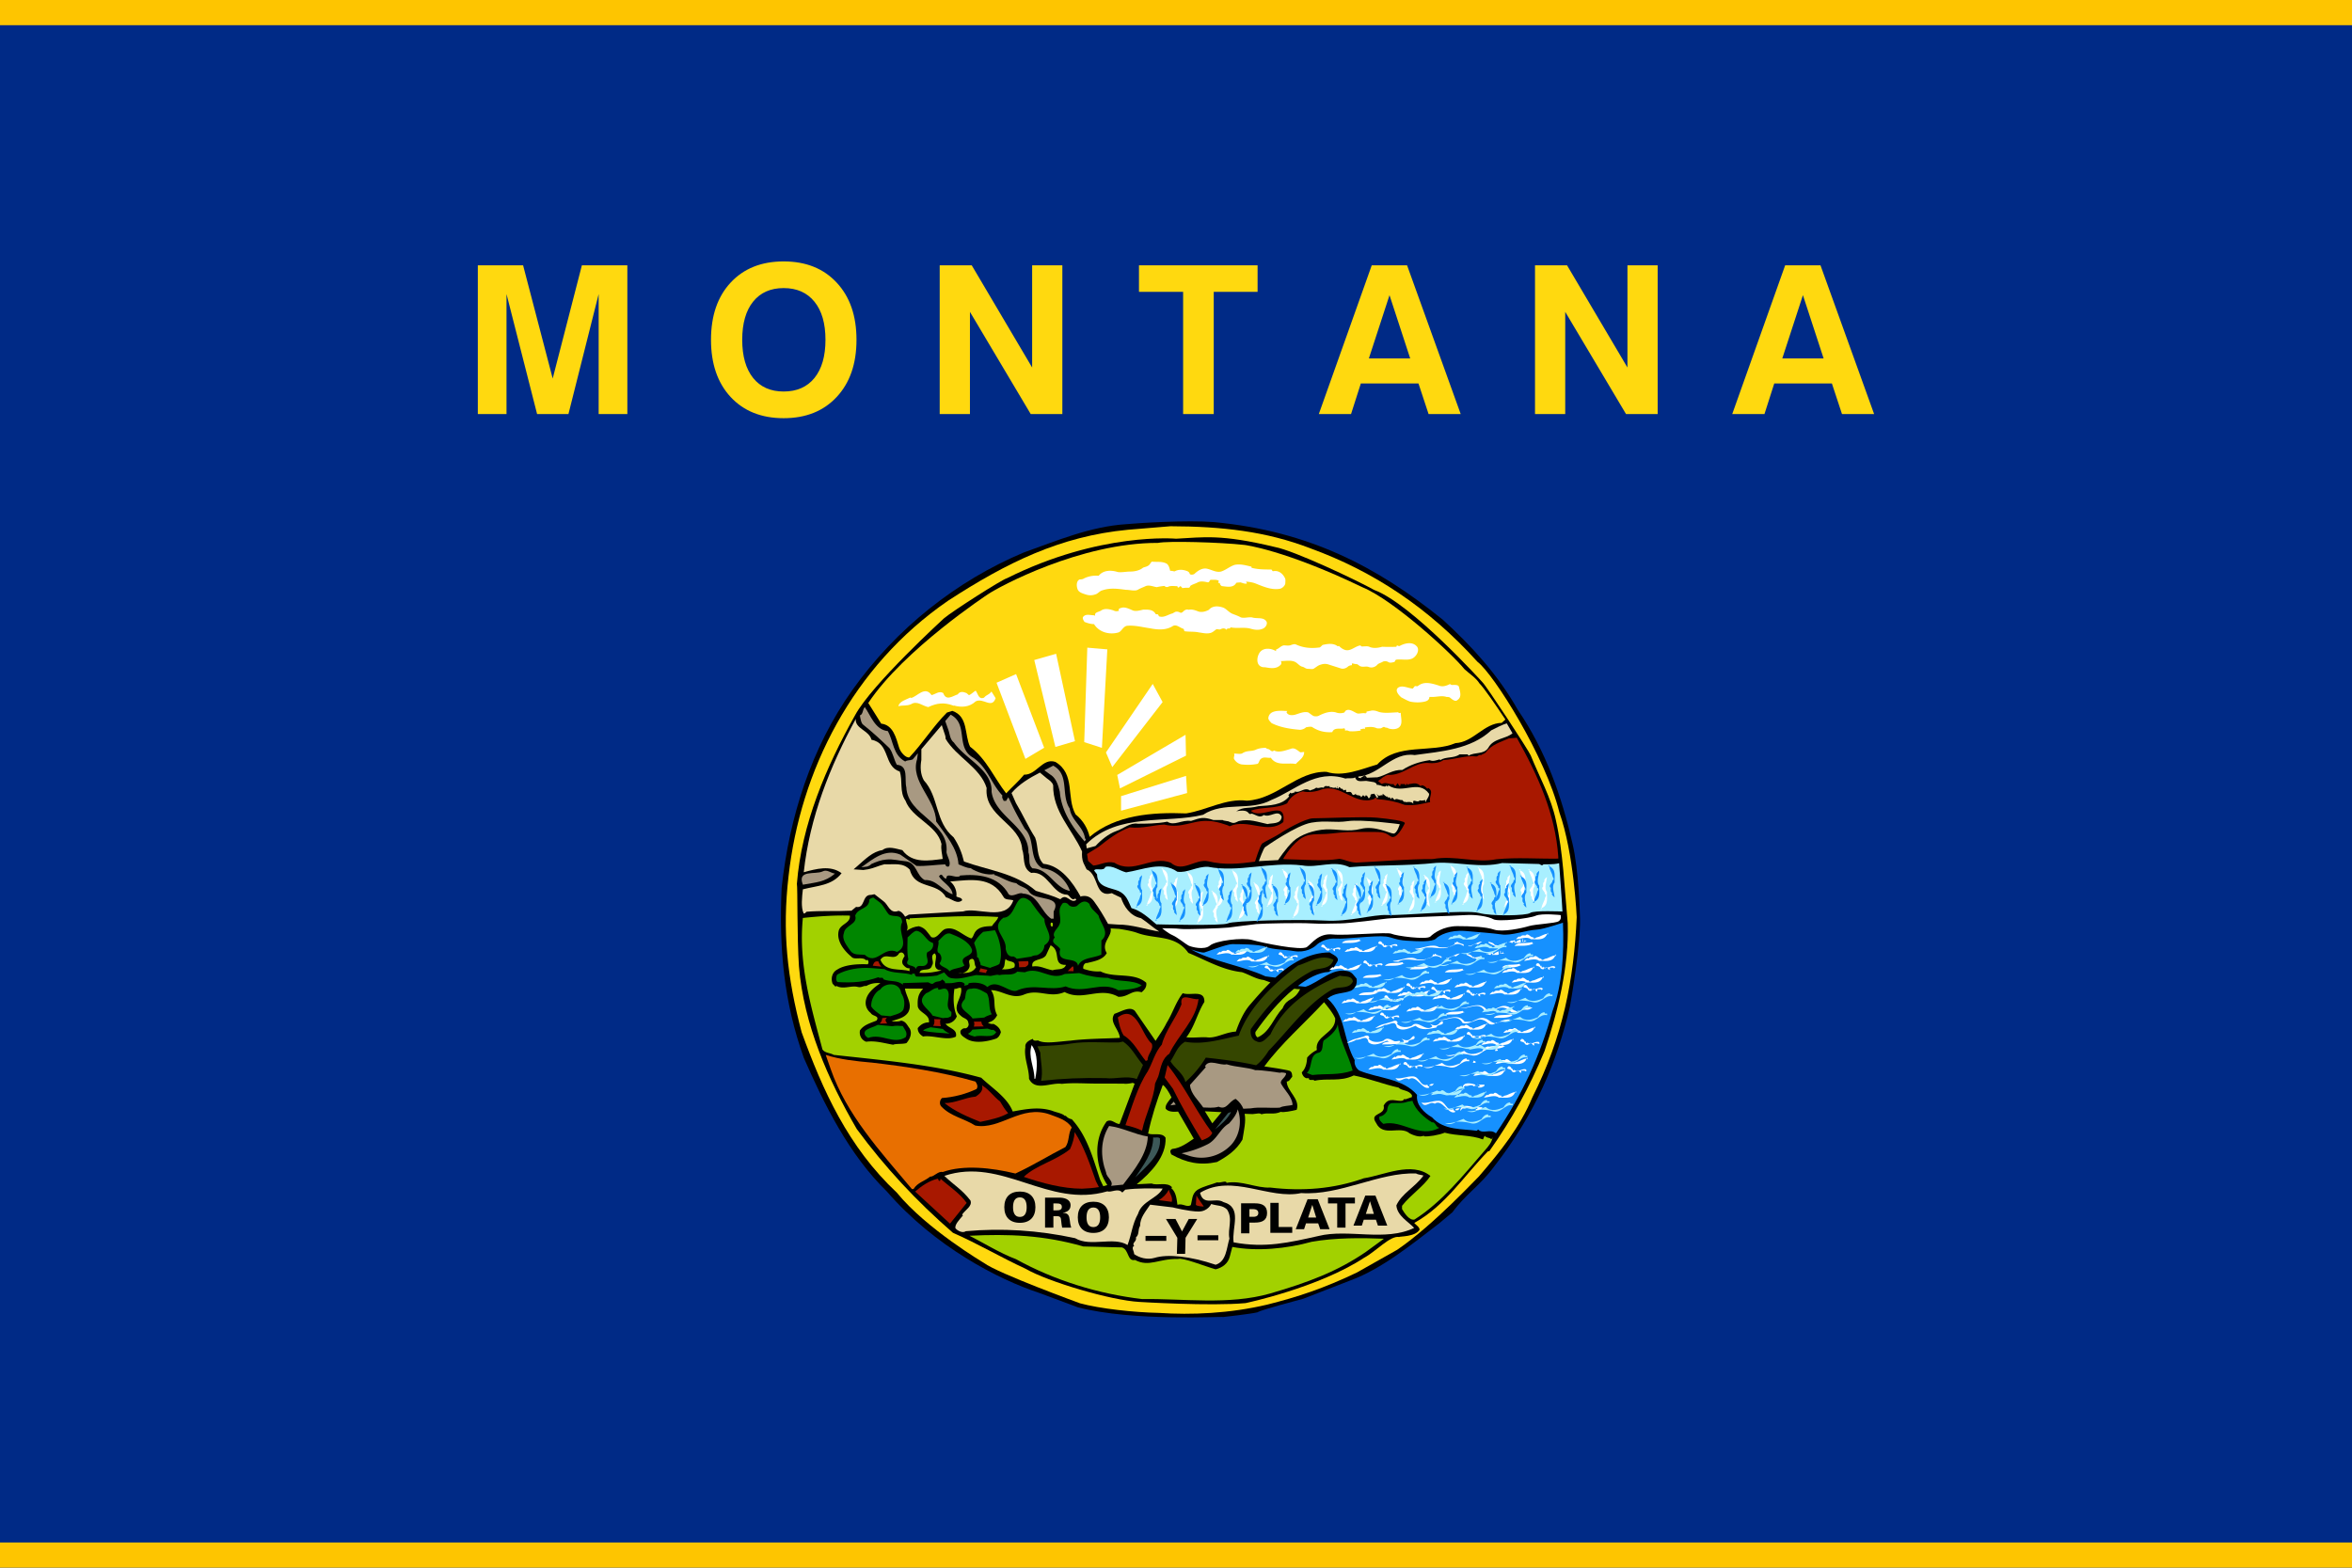 <svg xmlns="http://www.w3.org/2000/svg" width="615" height="410" xmlns:v="https://vecta.io/nano"><style><![CDATA[.B{fill:#fff}.C{fill:#a81800}.D{fill:#008600}.E{fill:#a2d100}.F{fill:#e8d9a8}.G{fill:#a89982}.H{fill:#ffd90f}]]></style><path d="M0 410h615V0H0v410z" fill="#002a86"/><path d="M281.72 341.873c14.724 3.84 38.112 2.352 38.106 2.574 0 0 7.254-.8 8.994-1.242.864-.642 10.878-3.222 11.97-3.552l12.384-4.812c8.166-3.012 16.044-9.456 23.13-14.886l3.492-2.928c3.492-4.77 7.2-6.936 10.8-11.826 10.8-13.86 16.5-27.246 19.92-42.024 0 0 3.1-17.178 2.574-24.348 0 0-.27-11.298-1.908-18.18-2.8-12.288-6.972-24.258-14.3-34.992-5.304-9.372-12.204-16.788-19.578-23.55-17.142-13.866-34.986-23.208-59.82-25.56-7.182-.576-20.022.258-23.022.54-9.462.618-18.336 4.404-26.826 7.428-17.424 7.35-33.234 19.722-44.802 36-10.704 15.084-16.446 33.138-18.456 51.726-.696 15.654.54 29.73 5.802 44.412 5.292 12.084 11.772 25.278 21.744 34.986 12.468 14.4 29.184 23 39.702 26.46l10.104 3.762"/><path d="M282.31 340.83c5.256 1.44 14.292 2.412 20.664 2.532 8.592.57 18.486.174 28.458-2.184 8.046-2.04 14.502-4.158 23.298-8.34l10.596-5.976c9.606-6.528 21.282-19.212 21.4-19.212 5.784-6.726 10.674-12.84 13.956-20.658 7.974-15.774 10.878-30.8 11.598-47.13 0 0-.72-16.68-4.53-27.378-3.624-14.67-17.22-36.246-21.438-39.42-12.792-14.178-27.342-23.718-43.632-29.64-11.622-4.488-23.238-5.754-36.618-5.796L295 138.54c-17.838 1.686-31.896 8.694-47.094 18.564-25.062 17.226-38.64 44.508-41.718 72.054-1.68 14.466-.366 26.478 3.432 40.83 5.502 15.132 12.1 29.94 24.894 41.94 7.734 9.492 22.782 18.378 22.782 18.378 3.624 2.718 25.014 10.512 25.014 10.512" class="H"/><path d="M307.503 140.89c7.248-.36 11.598-1.272 25.92 2.184 4.896.9 21.4 8.694 25.914 11.226 9.786 3.63 28.278 24.114 28.278 24.114.972.87 12.102 17.85 12.642 19.164 2.268 5.658 5.286 10.92 6.57 16.908 1.938 8.604 2.208 17.37 3.1 26.94.36 11.298-2.568 23.16-6.072 33.48-3.942 9.45-8.43 17.7-14.436 26.172h-.324c-6.438 6.606-11.136 14.214-19.296 18.762.426.54 1.3.972 1.404 1.734-1.092 1.956-5.328 1.734-5.328 1.944-2.346-.456-6.102 3.786-9.156 5.412-12.042 7.902-31.032 11.874-31.032 11.874-9.132.84-27.732-.306-27.732-.306-7.476-.396-23.97-5.298-29.772-8.67-6.408-2.952-12.492-6.564-19.008-9.414-9.546-8.28-17.682-17.016-25.158-27.15-7.464-12.858-13.848-27.306-15.108-42.54-.522-7.5-.324-20.694-.54-21.564 1.236-15.654 7.662-30.642 15.216-44.106 4.362-8.088 23.214-25.314 23.214-25.314 2.286-1.944 15.192-10.182 16.494-10.512 24.294-12.15 44.232-10.338 44.232-10.338"/><path d="M393.633 188.177c-2.544-3.804-5.586-8.262-6.804-9.468-.864-1.416-2.712-2.6-3.906-3.702-3.036-3.822-18.33-17.976-26.664-21.42-20.298-9.786-30.8-11.064-30.8-11.064-6.528-.726-20.118-1.08-22.656-.54-20.334-.06-41.7 11.532-44.442 13.416 0 0-22.08 14.484-31.326 28.458.978 1.626 2.412 3.75 3.384 5.4 3.156.33 3.906 3.8 4.656 6.2.324 1.194 1.734 2.838 2.712 2.616 3.486-3.696 6.33-8.25 9.822-11.718l1.4-.438c4.242 1.434 3.138 6.318 4.65 9.366 4.344 3.282 6.288 8.178 9.432 12.2 1.632-1.734 3.27-3.138 4.692-4.884 3.258.114 4.794-4.446 8.166-3.342 5.322 3.162 2.796 9.258 5.286 13.722 2.064 1.632 3.258 3.912 3.678 5.886 6.864-5.748 16.332-6.486 25.254-6.132 5.442-.858 10.344-3.996 15.882-3.33 7.836-.408 13.176-7.788 20.8-7.542 4.344 1.428 9.138-.732 13.278-1.926 5.238-5.742 14.142-2.892 20.46-5.586 4.674-.216 7.4-5.208 12.084-5.298l.96-.882" class="H"/><path d="M257.29 182.47c.87-.972 1.092-.54 1.962-1.614l1.08 1.734c-.984 2.928-3.258-.222-5.226.852-1.632 1.524-3.702 1.62-5.652 1.08 0 0-.33.108-.216 0-2.394-.882-4.242-.666-6.528.408-1.524-.324-2.928-1.746-4.458-.774-1.194.54-2.07.216-3.366.54.324-1.302 2.064-1.734 3.156-2.274l.216.108c1.524-.318 3.594-3.258 5.328-.738.978-.2 1.962-1.194 3.048-.54.756 2.178 2.502.762 3.804.342.546-.87 1.524-.66 2.286-.33l.648.552c.534-.2 1.194-.87 1.74-1.194.648.864.756 2.388 2.172 1.848" class="B"/><path d="M408.68 241.313c.294 8.016-.1 15.984-2.748 23.154-3.078 11.418-7.998 22.056-14.772 31.932-1.626-1.308-3.264.318-4.674-.996l-.324.33c-3.696-.552-8.586-.024-11.73-3.516-2.064-1.194-4.236-3.27-3.9-5.88-3.798-4.362-10.104-4.266-15.102-6.354-.864-.552-1.4-1.746-1.194-2.718-3.024-5.124-2.25-11.754-7.134-16.128 2.076-1.614 4.032-1.182 6.2-2.046 1.092-.636 1.632-1.722 1.422-3.144-.756-.864-1.194-1.746-2.382-1.968-4.134-.876-7.188 2.814-11.004 4.104l-1.95-.222c2.286-1.842 5.448-3.576 8.052-3.672 1.086-.54 1.632-1.746 2.184-2.598.87-1.302-1.296-1.968-1.944-2.508-5.496.048-10.134 2.88-14.208 6.594l-2.556-.324c-6.306-2.886-13.626-3.798-19.452-7.032 0 0 2.736.96 3.456.786.726-.192 5.802-2.184 7.254-2.184 1.446 0 7.068 0 8.88.726 1.812.72 5.106.708 7.248 1.08 3.078.54 5.256-.9 5.976-1.626.72-.72 2.718-1.806 5.076-1.632 2.352.186 10.068-.864 13.05-.54 1.632.192 2.538.918 5.436 1.092 2.904.174 6.714.36 7.62-.54s3.618-2.352 7.794-1.992c2.73.234 6.882.54 9.42.9 2.538.366 6.162-1.086 9.246-1.272 1.716-.096 6.744-1.806 6.744-1.806" fill="#1691ff"/><path d="M408.55 238.39c-.228-4.254-.6-8.508-.87-12.63-1.632.432-3.8.198-4.134.318-.438.54-.762-.12-1.2-.12l-9.57-.246c-5.658 1.398-11.634-.36-17.184-.048-8.04.858-15.546.492-22.728 1.128-4.122-1.968-8.268.306-12.396-.468-8.37-.996-16.644 1.908-24.582.372-2.934-.126-5.556 1.7-8.052 1.278-4.008-2.844-9.132-.456-13.374.174-1.854-.444-3.588-1.968-5.436-1.428-.438 1.302-2.598.108-2.928.96l.756.984c.096 3.48 3.354 3.4 5.646 4.362 2.064.984 2.5 2.622 3.354 4.476 2.484.666 4.476 2.52 6.504 4.242 0 0 17.472.456 18.744-.258 1.272-.726 19.032-1.092 25.374-.726 6.348.366 12.5-1.626 16.314-1.452 3.8.186 20.664-1.44 23.928-.54 3.258.912 12.504.726 13.4 0 .9-.714 8.418-.378 8.418-.378" fill="#a8efff"/><path d="M339.83 259.17c-.54-.114-.978-.546-1.524-.546" class="B"/><path d="M338.313 258.623c-4.038 3.348-7.308 7.368-10.038 11.268-.114.66.108 1.092.54 1.422 3.27-1.4 4.152-5.1 6.552-7.596 1.206-2.928 2.958-1.746 4.584-5.016l-1.632-.078" class="E"/><path d="M287.337 310.463c-1.38.246-2.904.354-4.422.42-5.004-.018-10.44-1.452-15.216-3.1 3.162-3.036 8.382-4.218 12.1-7.254.654-1.416 1.098-2.928 1.206-4.452 2.442 3.828 4.002 8.376 5.544 12.816l.798 1.572" class="C"/><path d="M288.483 310.23c.372-.084.726-.186 1.062-.306-3.138-4.788-3.768-11.754-.168-16.638 1.308-.75 2.178.654 3.366.666l3.948-10.548-.54-.2c-.654.2-2.178.318-2.178.2l-7.83-.018c-2.6-.012-5.766-.24-8.484.078-2.826-.444-6.972 2.052-8.592-1.332.012-2.826-1.392-5.442-.948-8.262-.2-1.2 1.092-1.854 1.962-2.172.108.762 1.194.33 1.416.438 1.656.948 5.436.234 8.376.03 4.242-.534 9.354-.528 12.942-.726-.102-2.178-2.928-4.146-1.398-6.3 1.962-.66 4.032-2.052 5.334-.756l5.412 7.842c.87-1.404 2.076-3.036 2.844-4.65 1.638-2.616 2.412-5.436 4.26-7.83 1.956.774 5.772-1.068 5.652 2.298-1.854 2.928-2.52 6.408-4.704 9.234 1.416.222 4.026-.096 5.328.012 2.394.342 4.674-1.3 7.614-1.5.876-2.496 2.082-5.214 3.72-7.056 1.668-1.944 3.426-3.948 5.304-5.802l-1.758-.63c-1.992-.222-3.906-1.476-5.7-2.052-5.106-.552-9.45-3.174-14-5.04-3.36-4.794-8.472-3.504-13.152-5.154-1.542-.576-3.264-.846-4.95-1.128l-2.226-.126c.492 2.106-2.646 3.762-1 6.456-.984 1.854-3.486 2.166-5.118 2.604-.864-.12-1.194 1.074-.984 1.524 1.632.534 2.826.756 4.458.666 3.588 1.848 8.7.114 11.958 2.964.2 1.092-.444 1.854-1.206 2.496-2.604-.774-3.372 1.3-6.1 1.182-4.9-2.742-9.252 1.278-14.028-1.242-4.026 1.734-6.846-.996-10.764.726-3.162 1.2-5.652-1.206-8.478-1.218 1.518 2.286.312 4.14 1.608 6.54-.546 1.08-1.2 1.62-2.4 1.944.438.33 1.086.438 1.416.33.87.444 1.734 1.092 1.95 2.178-.222.762-.66 1.524-1.422 1.734-2.286.762-5.55 1.3-7.608-.024-.762-.534-1.74-.984-1.518-2.058.324-.45.762-.762 1.296-.66.654-.102.984-.972.768-1.302-.102-1.296-1.194-1.194-1.95-1.956-2.82-2.2.558-4.674.024-7.3-.654-.2-1.092.33-1.734.216-.336 2.178-.342 4.896.624 7.182-.438 1.302-1.848 2.052-2.94 1.944.648 1.182 3.15 1.314 2.706 3.378-2.28 1.194-6.084-.462-8.586-.024-.87-.552-1.4-1.206-1.4-2.184.768-.972 1.74-1.524 2.94-1.512.222-2.178-2.496-2.412-2.928-4.146-.102-1.854.012-3.258 1.428-4.662l-4.782-.024c.318 2.076 2.052 4.032.852 6.198-1.092 1.626-2.94 1.734-4.356 2.376.87.012 1.854.12 2.502-.198 1.2.2 1.524 1.092 2.172 1.956.858 1.314.096 2.934-.774 3.918-.978.324-2.832.102-3.48.432-2.6-.444-4.566-1.104-7.068-.786-1.194-.444-1.848-1.638-1.62-2.94.984-1.524 2.838-1.944 4.356-2.604.87-1.296-1.086-1.086-1.518-1.956-1.086-.864-1.626-2.178-1.188-3.702.546-1.854 2.292-3.15 3.708-4.122-1.4-.108-2.6.102-3.696.75-.87-.108-1.2.534-2.394.2-1.74-.33-3.702.75-5.436-.234l-.216.222-.762-.774c-.534-1.422-.096-3.036 1.206-3.7 1.956-1.3 5.328-1.5 7.944-1.386.324-.2.33-.972-.102-1.206l-.216.222c-.972-1.194-3.156-.012-3.912-.996-1.848-1.524-3.906-4.032-3.354-6.642.336-1.95 3.162-2.052 2.946-4.116-4.02-.126-8.262.186-12.288.612-1.23 12.174 2.214 23.388 5.118 34.38.648.984 2.064.882 2.934 1.428 13.152 1.446 26.304 2.58 38.592 5.976 2.7 2.616 6.828 5.136 8.232 8.838 3.48-.642 6.852-1.3 10.332-.186 1.086.444 2.718.654 3.366 1.416l.114-.2a2.55 2.55 0 0 0 1.626.984c4.062 4.398 5.544 10.206 7.398 15.762l.84 1.758" class="E"/><path d="M289.743 241.63c-1.086-1.974-2.382-4.152-3.684-5.898-.864-1.194-1.95-1.626-3.366-1.314l-.108.108c-2.052-3.7-5.196-8.166-9.762-8.616-1.842-1.848-1.3-4.674-2.154-6.852-1.878-2.94-3.264-6.12-5.022-9.036l-1.152-2.616c1.986-2.352 4.686-3.936 7.422-5.352l1.824 1.524c.666.48 1.422.984 1.644 1.794-.126 6.852 4.968 11.538 7.554 17.316-.066 1.02-.012 2.124.366 3l.822 1.68c3.366 1.428 1.938 7.512 6.618 6.222.648.444 1.626.762 2.388 1.206.756 2.274 2.376 4.782 5.208 5.334 1.842 1.206 2.922 2.292 4.77 3.504-3.312-.516-7.182-1.866-10.842-1.83l-2.526-.174m69.577-37.043c.258.126.684.222.678.702.33-.12.654.102.978.102.438.228 1.524.552 1.524.012l.426.426c-.102-.198 0-.318.114-.426 3.798 2.508 7.836-1.722 10.65 2.208 0 .972-.87 1.614-.87 2.166-.216-.108-.114-.432-.114-.54-.534.108-.972.2-1.404.108v-.108c-.66 1.08-2.064-.774-1.746.972-.54-.774-1.74-.324-2.178-.444v-.222l-.216.222-.534-.552c-.546.222-1.524-.642-1.956 0l-.654-.654-.318.432c-.114-.108-.216-.2-.216-.432h-.54c-.114-.12-.324-.2-.216-.33l-.216.12-.972-.774-.006.432c-.54-.2-1.086.54-1.524-.432 0 .432.654.762.108 1.182l-.756-1.182c-.33.102-1.194-.012-.984.642-.768 1.4-.426-.222-1.302-.222 0 .2-.108.33-.2.33l-.648-.54.2.2-.54.54c-.108-.762-.978-.33-1.4-.774l.216-.2c-.438.114-.876.762-1.194 0l.216-.2-.216.2c-.438-1.092-1.746.318-1.524-.984-.216 0-.54 0-.654.2l-.324-.54c-.33.54-.864-1.092-.978 0-.216 0-.324-.114-.438-.2.114-.12.216-.222.222-.444l-.444.654c-.108-.114-.2-.222-.108-.444l-.216.222c-.324.108-1.086-.12-.972-.222l-.216.222c-.108-.12-.2-.222-.2-.444-.768.2-1.194-.33-1.524.432-1.2-.222-1.092.33-1.956-.012-.654.54-1.308.54-1.632.762-1.524-1.092-2.6.87-4.02.198l.108.222c-.438.108-.984.54-1.308.096 0 .552-.762.54-.216.984-1.854 2.382-5.118 2.37-8.052 2.592-3.042.75-3.63.024-5.802 1.32 4.008-.702 2.724 1.164 4.056.624.978.2 2.058 1.314 3.15.342 1.632.864 3.702-1.62 4.674.444-.114 2.064-2.6 1.614-3.702 1.944-2.604-.552-4.782-1.428-7.5-.786-1.2.54-1.278.7-2.586.144.108-.108-1.524-.192-1.632-.414h-2.442c-2.6-.864-3.234-.618-5.844.234-2.502-.336-4.35 1.398-6.204.198-2.712.54-5.868.528-7.716.528-2.064-.336-3.702 1.3-5.658 1.938-1.944.702-3.834 2.2-5.406 3.9l-2.28.612-.156-1.056c8.292-8.358 21.228-5.382 30.582-7.734 5.448-3.588 12.294-.846 17.85-3.87 6.2-2.484 11.556-8.118 19.374-5.598.864-.216 1.956.114 2.508-.318.45 1.368 1.65.936 2.922.924l2.148.354m.723-1.278c2.118-.456 4.098-2.088 6.528-1.914 2.178-1.404 4.464-2.154 7.182-2.586.864.432 1.848 0 2.604-.2l.216.2c1.308-.972 3.588-.42 5.004-1.512l2.178.012c0 .2.108.33.216.33 1.524-1 3.918-.216 5.118-2.052 1.32-2.52 4.566-2.274 6.33-3.798l-1.5-2.592c-1.044.258-3.03 1.302-4.062 1.818-5.34 4.992-13.068 5.508-20.028 6.468-5.76-.888-9.15 5.2-14.7 5.616v.324c.216 0 .54 0 .648.216-.2-.438.768-.426.984-.978.54.228-.33.87 0 .66l.324-.432c.03.234.132.408.288.522l2.646-.114" class="F"/><path d="M335.96 224.705c4.692.048 9.75.648 14.304-.1 1.848.324 2.388.876 4.344.996 6.414-.306 13.7-.954 20.016-.93 5.868-1.062 11.298 1.128 16.638.048 5.538-.528 10.542-.084 16.2-.162v-.444c-.762-11.334-5.412-21.474-10.854-31.164l-2.1.168c-2.2 1.008-4.554 1.6-6.096 3.75-.438.324-.762.324-1.2.654-.33-.342-.768.318-1.194.318-2.718-.33-5.442.75-8.598.948-1.194.864-2.832.864-4.134.75-3.696-.12-6.426 3.348-10.344 3.126-.978.2-1.746.972-2.616 1.62l.978.762c1.194-.648 1.74.222 3.156.012-.114.324.216.324.432.54l.546-.762.54.762c.324-.108.216-.318.216-.54l1.194.012c0 .2.102.324.2.324l.324-.534c0 .2.108.324.216.432l.216-.2c.54 0 1.854-.66 2.934.324l.2.222c.114-.534.984-.114 1.308.216l.426.444.216-.222c1.626.876.108 2.286.534 3.702-2.604.54-3.918.96-6.636.738-2.28-.876-4.458-1.314-7.284-1.536l-.324-.444-.438.432c-5.226 1.842-8.58-4.254-13.914-2.424-.972.432-3.366.852-4.668.42-1.524.318-3.264 1.3-4.146 3.144-3.048 1.512-6.54.84-9.474 1.92 2.496 2.6 9.372-3.342 8.484 2.964-4.032 3.366-9.378-1.044-14.064 1.116 0-.216-3.996-1.488-5.628-1.398-4.02-.222-6.858 2.052-11.424.948-2.826.108-5.658 1.08-9.03.738-2.802.93-5.682 3.12-8.166 5.1l-3.006 1.854.27 1.812 1.362 1.212c1.704-.084 3.366-1.266 5.5-.75 4.986 3.174 9.792-2.04 14.8.03 3.03 2.73 6.414-1.17 9.78-.396 4.194 1.032 8.052.654 12.2.096 0 0 1.362-4.362 1.902-4.77.546-.414 3.672-1.914 4.626-2.58.948-.7 6.528-3.984 8.7-3.984 2.178.012 13.302-.504 16.638-.162 3.342.336 7.692.84 7.284 1.53-.408.708-2.178 4.5-3.804 3.282-1.632-1.218-2.3-1.086-6.936-1.086-4.614 0-4.614 0-8.424.408-3.804.408-5.922-.33-8.466 1.662-2.544 2.004-4.17 4.992-4.17 4.992" class="C"/><path d="M274.605 202.56c1.596.96 2.136 2.916 2.514 4.548.426 5.004 3.24 9.138 6.486 12.96.108-.2.54-.54.108-.762-.42-3.156-3.576-4.674-4.002-7.842-2.382-3.582.024-8.916-4.32-11.214-.756.408-1.536.798-2.322 1.194l1.524 1.104m-10.933 5.975a11.14 11.14 0 0 0-.576.936h-.654c-.108-.432-.54-.762-.318-1.404-2.928-3.06-3.9-7.416-7.698-9.924-4.668-2.736-1.062-8.7-5.838-11.22l-1.416 1.668.876 2.472c.336 1.068.408 2.364 1.386 3.138 3.138 4.476 10.092 7.116 9.858 12.87.858 6.528 9.768 9.06 9.636 15.9.54 1.314-.228 3.168 1.074 4.14 4.35.126 5.748 5.13 9.774 5.904-.966-2.94-4.002-5.67-7.158-5.892-3.804-2.196-1.716-7.512-4.65-10.362-1.212-2.154-2.514-4.404-3.468-6.516l-.828-1.722" class="G"/><path d="M246.255 189.64l-5.334 6.306-.006 2.8c-.318 1.83-.252 3.7.648 5.334 4.014 4.356 2.9 10.884 7.794 14.916 1.3 1.956 2.16 4.032 2.7 6.318 6.294 2.298 13.362 2.976 18.786 7.662 2.172.66 4.566 1.326 6.408 2.2 1.746-1.734 2.496 1.2 4.134.228 0-.216-.114-.318-.216-.438-.978.858-1.524-.984-2.172-.984-3.804-.012-5.088-6.318-9.336-5.682-2.496-1.314-1.614-4.14-2.37-6.096-.42-6.852-9.984-8.6-9.306-16.122-1.614-5.334-8.028-8.178-10.734-12.87.054-.618-.216-1.194-.408-1.77l-.582-1.788" class="F"/><path d="M240.01 197.003l-1.368 1.62c-.762.312-1.4.102-1.956.534-3.258-1.746-3.03-5.34-4.548-7.956-3.36-.336-4.5-4.194-6.018-6.27-.654.762-.396 1.854-1.266 2.172.102.762.336 2.118.876 2.448 2.712 2.178 4.008 3.42 6.834 6.102.966 1.314 1.188 3.048 1.944 4.362 3.144.222 1.944 3.8 2.478 5.88.3 7.398 11.286 9.06 10.5 16.992.2 1.2 1.296 2.616.642 3.708-.54.2-.864-.12-.978-.54-2.502.1-5.106.528-7.506.408l-4.23-2.952c-3.912-1.674-7.128 1.146-10.194 3.306l1.548-.186c.372-.144.774-.282 1.026-.636 1.416-.642 2.6-1.08 3.918-1.194 1.956-.198 3.366.336 5.22.456 2.826.444 2.598 3.702 4.878 4.908 3.048-.2 4.668 2.838 7.278 3.72-.2-2.076-2.598-3.06-3.576-4.692.984-1.302.978.762 1.956.552-.108-1.638 2.28-.108 3.156-.54v.2l.438-.432c4.572-.42 10.008.036 12.708 4.932 1.086.87 2.724-.75 3.696-.2 3.918.132 4.662 4.698 7.38 6.552h.654l.006-1.842c2.292-4.344-4.452-2.742-6.294-5.028l.216-.2-.216.2c-.762-1.416-2.388-1.308-3.474-2.4-2.28-.33-3.912-1.638-5.868-2.2l.216-.2c-1.956.42-4.674-.456-6.306-1.536-.978-.012-2.28-.666-3.15-.996-.318-4.35-3.348-7.632-5.844-11.214-.18-5.964-6.852-10.446-4.98-16.3l.204-1.548" class="G"/><path d="M228.693 233.873c-.432.03-.9.234-1.14.174-2.178.102-1.314 3.588-3.708 3.138l-1.194.984c-4.134.204-8.154-.03-11.748.282-.216.2-.438.54-.768.432-.756-1.626-.42-4.344-.198-6.3 3.8-.972 7.614-.96 10.122-4.218-2.928-2.184-6.738-1.116-9.894-.246 1.566-14.358 6.822-27.6 13.602-40.092-.222 2.6 3.474 2.94 4.116 5.448 4.9.894 3.132 6.972 7.374 8.286.858 2.4-.126 5.334 1.5 7.62 1.722 4.686 8.25 6.336 9.426 11.34-.222 1.416.2 2.616.312 3.918-3.48.432-7.944 1.284-10.542-2.3-1.626-.33-3.7-1.206-5.22-.012-2.556.384-4.488 2.376-6.462 4.1l-1.068.93 2.538.174 1.3-.2c1.374-.258 2.808-.972 4.23-1.302 2.6.12 4.788-.528 6.636 1.428 1.284 5.226 7.164 3.072 9.444 7.206 1.4.33 2.928 1.974 4.242.774-.108-.762-.978-.642-1.524-.984.216-1.302-.426-3.036-1.62-3.912 5.226-.42 10.77-1.488 13.908 3.96.438.972 1.74.648 2.604.972-1.974 5.664-9.462 1.62-13.164 2.9l-14.142.828-.984.54c-.324-.54-.972-1.416-1.734-1.524-2.268.882-2.658-1.65-3.918-2.52l-2.322-1.806" class="F"/><path d="M230.115 236.063c.942.786 1.452 2.154 2.316 3.102 1.302.87 3.264-.312 3.48 1.974-1.428 2.928 2.154 5.976-1.332 7.824-3.588-1.65-5.34 3.672-8.484.738-1.302-.126-2.826.198-3.7-.996-.864-1.302-2.388-2.94-1.728-4.674.222-2.076 3.702-2.274 2.946-4.56.768-2.178 3.702-1.614 3.708-4.23.276-.27.624-.408 1.014-.516l1.776 1.326" class="D"/><path d="M372.057 209.345l-.33.432.33-.432" class="B"/><path d="M218.325 228.467c-2.616 2.274-5 2.274-8.382 2.916-1.614-4.026 3.27-2.586 5.124-3.468 1.194-.642 2.178.45 3.258.552" class="G"/><path d="M246.165 253.805c-.204-.084-.438-.132-.72-.132-2.064-.762.12-3.48-1.074-4.344-1.416.762.102 2.166-.66 3.15-.444 1.854-2.94.42-3.27 1.944 1.506.096 2.934-.036 4.296-.3l1.434-.306" class="E"/><path d="M269.655 250.18c.438-.246.978-.348 1.464-.348 1.092-.438 1.962-1.4 1.968-2.604 3.048-1.944-.102-4.452.018-6.852-1.296-1.302-2.5-3.048-3.684-4.68-4.23-3.384-3.378 4.23-7.08 4.326-3.594 2.826.966 5.004.63 8.166.2 1.092.756 2.172 2.058 1.956.354.168.618.378.834.612l3.786-.564" class="D"/><path d="M268.107 252.9c.48-.276 1.05-.57.726-1.542l-2.562.1c.162.456.204.96.198 1.512l1.638-.06m12.57 1.08c.114-.54.006-1.524-.318-1.182l-1.176 1.158 1.494.036" class="C"/><path d="M278.39 254.74c-3.8 1.842-6.63-2.088-10.434-.456l-1.974-.162c-1.152 1.158-2.946.522-4.656.9-.978-.33-2.088.444-2.844.162l-3.246-.174c-1.854.318-4.14 1.182-6.204.846-1.176-.072-1.56-.942-2.154-1.548l-1.872.828c-1.644.246-3.606.354-5.43.258-.108-.2-.54-.432-.324-.756h-.762v.324c-2.106-.738-5.232-.27-7.224-1.512l-3.534-.27c-3.042-.222-6.312.306-8.814 1.7-.33.54-.444 1.644.108 1.962 4.02.234 6.96.024 10.662-1.266.324.432 1.296-.222 1.296.54 1.848.756 3.588.114 5.106 1.428v-.432l6.636-.204c.438.216.978.648 1.416.216.984-.75 1.416-.108 2.286-.978.216.33.87.552.648.984h1.2c1.296.12 2.94-.96 4.02.228-.108.114-.216.222-.108.444.324-.222 1.086 0 1.092-.648 1.4-.324 3.696-.2 4.9.984 2.718-2.376 5.97 2.088 8.04.786 4.248-1.722 8.376.354 12.408-.948 4.9 2.2 9.462-1.602 13.812 1.02 1.74-.108 4.782-.306 6.1-1.278-2.496-1.638-6.306-.786-8.802-1.98-2.7-.012-5.178-.468-7.548-1.242l-3.756.222" class="D"/><path d="M257.84 254.47a1.52 1.52 0 0 1 .36-.822l-1.848-.396c-.072.318-.204.624-.372.9" class="C"/><path d="M258.897 253.14c.75-.378 1.734-.54 2.43-1.044.876-2.508.234-6.204-1.17-8.814l-3.048.42c-.978.762-1.854 1.854-2.4 2.934.432 1.194.864 2.502.75 3.702.654.102.432.864.756 1.194a2.54 2.54 0 0 1 .204.876l2.478.732" class="D"/><path d="M230.475 252.82a3.87 3.87 0 0 1-.792-1.374c-1.116-.15-1.182.504-1.482 1.116l2.274.246" class="C"/><path d="M287.247 239.435c.432 2.064 3.144 4.464.744 6.528l-.012 3.702c-1.956.972-5.112.636-6.096 2.922-.318-2.718-5.766-.234-4.662-4.374-.54-1.074-2.826-1.524-1.404-3.048-.972-1.194.876-2.376 1.2-3.36.774-1.734-.75-3.48.672-5.322.216-.54 1.092-.432 1.524-.102.438.756 1.524.984 2.394.546.972-.972 2.07-1.734 3.258-.54.324 1.314 1.626 2.076 2.382 3.06" class="D"/><path d="M261.033 239.8c-.33 1.086-1.092 1.404-1.638 2.388-1.74.096-3.8.096-4.68 2.052-.216.432-.33.972-.768 1.194-2.28-.774-4.122-3.174-6.63-2.52-1.4.318-2.178 2.826-3.804 2.172-1.086-1.314-1.518-2.406-3.258-2.85-1.2.108-2.178.54-3.162 1.194.546-.972-.102-1.956-.204-2.928.216-.654.978.54.978-.33 8.04-.408 16.092-.816 23.16-.36m14.256 1.77c-.006.2.108.642-.222.762-.432-.108-.432-.87-.2-1.092.108.2.54 0 .438.33" class="E"/><path d="M243.945 246.6c.318 1.086-.444 2.058-1.422 2.388-.768 1.092.864 2.508-.552 3.48-.978.54-2.064-.444-2.508.972-.204-1.308-3.258-.456-1.95-2.508-.42-2.07-.204-3.804-.198-5.766.762-.654 1.416-1.524 2.286-1.734 1.95.222 2.5 2.718 4.338 3.168m10.224 1.77c.318 2.07-3.816 1.404-1.974 4.122-1.194.87-2.934.648-3.918 1.524-.54-.984-2.28-1.104-2.604-2.076.654-.864.66-1.746.006-2.6-1.194-.438.006-2.064-.306-3.258.972-.87 1.74-2.172 3.042-1.944 1.956.756 4.998 1.968 5.754 4.254" class="D"/><g class="B"><path d="M398.38 246.293l.438-.444-.216-.2.432.654.108-.222c.324.012-.54.324-.972.222h-.114l.006-.762h.108c.108.2-.108.54.216.762"/><path d="M397.185 246.6h-1.308l.216-.108c-.108-.12-.216-.342-.432-.222-.006.762-.87 0-1.2 0l.216.2c.438-.762.864-.2 1.416-.642-.114.312.2.432.324.654.108-.54.762-.54 1.194-.864-.114.432.432.972-.438.972m-9.558-.355c0-.198-.546.444-1.2.762-.648-.432-1.302.2-1.956.54l-.324-.318-.216.2c.54.222 2.724-1.302 3.702-1.194m-4.908.76v.444c-1.4-.984-2.28-.444-3.258.096l-.216-.108c-1.962 1.512-5.55-.558-7.836.954-.432-.108-1.086.102-1.4-.228 2.178-.1 4.464-1.512 6.312-.408 1.302.12 2.826.12 3.918-.75.216-.114.216-.432.216-.54.114-.114.216.108.324.108l.216-.318c.438.432 1.194.54 1.734.762m7.82-.197l.216-.2-.216.2.438.432.216-.2v.2c.54.12 1.416-.198 2.07-.42-.216 0-.876 1.404-1.746.642h-.54l-1.74-.864v-.33c.438.2.978.222 1.302.54"/></g><path d="M278.727 252.353c-.546 1.524-2.508.972-3.486 1.404-1.956-.33-3.258-1.314-5.322-.996-.318-2.178 2.6-1.404 3.594-2.928l1.2-2.604c2.934 1.416.312 5.226 4.008 5.124m-42.186-2.298c-.438.654-.876 1.416-.444 2.178.432.54.972 1.092 1.734.984v.762c-2.388-.774-6.306.306-7.608-2.964 1.314-2.166 3.588.552 4.902-1.722.768-.54 1.302.114 1.416.762" class="E"/><path d="M348.663 251.04c-.876 2.706-3.816 1.932-5.664 2.916-6.642 3.456-11.442 8.886-15.924 15.18-.216 1.086.108 2.718 1.4 3.162 1.518.864 2.6-.762 3.702-1.734 3.72-7.926 10.8-12.258 18.204-15.4 1.194.33 3.156-.1 3.366 1.536-1.098 2.172-3.702 1.08-5.556 2.16-6.426 3.678-11.562 10.944-16.464 15.936-.876 1.416-2.076 2.928-3.276 3.798-4.566-.996-8.262-1.446-13.158-1.992a27.37 27.37 0 0 1-5.346 6.396c-.42-2.178-2.814-3.6-3.894-5.448 1.302-1.854 1.752-3.918 3.822-5.1 4.782.882 9.786-.738 14.034-1.6 2.628-7.488 9.174-13.572 15.492-18.342 2.94-.858 5.988-3.132 9.252-1.5" fill="#354600"/><path d="M255.237 252.935c-.984 1.632-2.616 1.62-4.68 1.512 1.302.33 2.6-.42 2.934-1.512.33-.864-.756-1.848.66-2.178.978.12.426 1.524 1.086 2.178m10.003.035c-.768.432-2.286.648-3.264.528.978-.642.546-1.842.984-2.706.54.972 2.928.222 2.28 2.178" class="E"/><path d="M367.04 252.07l.216-.2c-1.524.972-3.486.63-5.118.738.768-1.092 2.724-.528 4.578-.96l.324.444m1.945 5.858l.216-.222c-.006.222-.006.54.2.54l.33-.318-.114.2c1.302.552 1.956-.534 3.048-.198 0 .2.102.318.2.318l-.54.222v-.222h-.978v.654c-.114-.114-.216-.222-.438-.222-.438.444.216 0 0-.2-.216-.108-.324-.432-.54-.33-.216.108-.216.33-.216.54 0-.2-.108-.33-.216-.432 0 .642-.762.432-.978.2-.324-.972-1.842-.33-.966-1.314.534-.198.858.45.972.774" class="B"/><path d="M232.8 265.78c1.308-.444 3.2-.762 3.492-2.016.33-1.302.222-2.718-.642-4.02-.426-3.048-4.338-2.742-5.436-.996-1.524.75-2.508 2.814-2.406 4.452.612 1.02 1.692 1.656 2.634 2.358l2.358.222m-3.28 2.25c-1.038.588-2.514.846-3.252 1.572-.546.762.102 1.524.756 1.848 3.588-1.3 6.522 1.866 9.786-.186.654-1.194-.318-2.064-.756-2.928-.66 0-1.806-.18-2.742.054l-3.798-.36" class="D"/><path d="M229.983 267.713c.408-.336.678-.798.7-1.44l1.284-.132c-.486.318-.612.774.03 1.524l-2.004.036" class="C"/><path d="M367.017 258.27c-.768 1.956-2.934 1.302-4.248 1.404-.972-.864-2.934-.012-3.918-.012.438-.444.438-.534.984-.762l.108.216c.438-.66.978-.438 1.416-.438.768-.972 1.524 1.104 2.178.222-.114.108-.216.228-.216.33.432.54.762-.102 1.194-.102.648-.108 1.74-.87 2.502-.87l.216-.318v.54l-.216-.222" class="B"/><path d="M246.53 266.273c.618-.138 1.446.024 1.698-.294.654 0 .546-.762.546-1.302-2.172-1.524.228-4.242-1.176-5.88-.762-.648-1.632.2-2.286 0v-.432c-1.302-.012-2.07 1.074-3.156 1.392-2.8 2.52.468 3.798 1.716 5.874l2.652.642m.001 2.827c.486.54 1.164.924 1.806 1.218-2.286-.222-4.788-.222-6.96-.774.486-.552 1.32-.624 1.98-.882l3.168.438" class="D"/><path d="M243.933 268.313c.2-.2.36-.504.384-.936a2.64 2.64 0 0 0-.054-.846l1.722.06c-.126.162-.192.408-.144.786 0 .372.078.714.216 1.014l-2.124-.1" class="C"/><path d="M257.36 266.123c.582-.426 1.362-.612 1.968-.87-.972-1.524-.312-3.924-1.284-5.448-1.302-.66-2.502-1.644-4.134-1.206-1.626-.108-1.308 1.746-1.638 2.718-2.382 2.46.894 3.282 2.04 5.052l3.048-.246m-3.1 3.162c-.294.468-.708.864-1.158 1.056.438.432 1.086.54 1.74.762 1.956-.648 4.674.666 5.658-1.188-.324-.2-.654-.762-1.194-.534l-1.068-.366-3.978.27" class="D"/><path d="M257.253 268.44c-.36-.3-.612-.702-.648-1.254h-1.956c.162.366.138.834-.006 1.302l2.6-.048m56.152-7.183c-.666 5.556-5.352 9.444-7.65 14.346-1.854 1.182-2.2 3.468-2.736 5.424-.114.642-.66 1.524-.984 2.388-.336 4.128-2.52 8.04-3.402 12.282-1.416-.666-2.826-1.098-4.344-1.428 1.644-4.572 3.072-9.888 5.796-14.016 1.314-2.274 1.866-4.992 3.72-7.056.876-3.582 3.72-6.948 5.148-10.536-.54-3.36 2.934-.972 4.458-1.392" class="C"/><path d="M325.113 289.99c-.36-.924-.984-1.794-2.004-2.604-1.854.66-2.292 3.036-4.464 2.052-1.416.438-3.078.2-4.026.2-1.4-2.058-3.252-3.492-3.462-5.892l4.146-4.65-.216-.222c1-2.064 3.918-.096 5.658-.528 2.388.774 5.544.78 7.5 1.542 1.524-.102 6.414.672 6.414.672.108-.108.978-.108 1.626.114 0 1.2-1.962 1.842-1.2 2.934.972 1.734 2.706 3.162 2.922 5.328-.87.33-2.394.2-3.372.75-2.394.18-5.298-.234-7.584.186l-1.938.096" class="G"/><path d="M325.45 291.305c.384 1.992-.174 4.254-.576 6.75-1.638 2.814-3.924 4.326-6.648 5.844-4.458.966-8.046.204-11.958-1.992-.2-.534-.54-.984.222-1.416 2.178-.198 4.026-1.614 5.658-2.694l-4.1-7.08c-1.194.108-2.604.096-3.258-.774-.2-.984.876-2.07 1.53-2.928-.54-1.206-1.62-2.94-2.274-3.27-1.53 4.02-2.958 8.472-3.84 12.714 1.416.552 3.588-.42 4.566 1.104.204 4.896-3.72 9.024-7.542 12.162l3.918-.2c1.416.654 4.026-.528 5.328.996l-.216.2c1.302 1.092 1.404 2.94 1.614 4.362 1.416-.438 2.394.762 3.48.114.444-1.416.228-2.94 1.758-4.02 1.632-.972 3.8-1.404 5.118-1.944.972.222 2.394-.63 2.502.12 3.804-.75 7.824 1.44 11.418 1.23 8.364 1.008 16.632.372 24.468-2.43 5.112-.75 12.522-4.53 17.406-.606-1.752 2.718-5.13 4.884-7.422 7.806v.864c.648 1.092 1.944 3.06 3.258 2.73 7.194-4.548 12.864-11.706 18.324-18 .978-1.086 1.962-2.286 2.076-3.48-.108-.102 0 .66-.54.33-.324-.33-.972-.108-1.518-.762l-.438.972c-3.042-1.206-6.744-.888-10.002-1.77-1.632.648-4.248 1.068-5.442.948v-.2c-1.092.648-3.042-.222-3.696-.552-2.496-2.178-6.966 1.068-8.796-2.742-1.95-2.832 2.6-1.836 1.968-4.554 1.416-2.508 3.366-.87 5.004-1.3l.438-.438c.216.216.534.024.864-.1l1.08-.378c-.006-.162-.006-.336.012-.504-.858-1.416-2.718-1.098-3.48-1.968-4.338-.984-7.38-2.298-11.73-3.186-3.594 1.734-6.744.63-10.23 1.38-.432-.534-1.524.216-1.524-.654h-.648c-.654-.2-1.086-.864-1.194-1.524 1.092-1.092 1.308-2.508 1.422-3.912.768-.87 1.638-1.524 2.514-1.944-.642-3.8 5-4.338 4.812-8.262-.648-1.524-1.95-3.048-2.928-4.242-5.238 5.646-11.238 10.836-15.606 16.8 2.394.342 4.572.672 6.528 1.116.762.222.756 1.194.756 1.626-.438.33-.654 1.2-1.422 1.2-.006 2.508 3.582 4.578 2.592 7.404-1.302.33-3.48.75-4.134.528-1.956.864-3.258.102-5.112.642-.27-.408-1.284-.15-2.28-.048l-2.058-.078" class="E"/><path d="M367.97 288.15c-1.128.492-2.844.27-3.972.342-1.092.12-1.2 1.302-1.314 2.076-.438.762-1.2 1.404-1.962 1.404-.324.972.432 1.416.978 1.956 5.004-1.182 9.342 3.942 14.676 1.02-.978-.102-.972-1.626-1.95-1.416-1.854-1.146-4.35-3.174-5.1-5.64l-1.356.258" class="D"/><path d="M390.495 264.107c1.2-.54 2.4-1.422 3.702-.87.54 0 2.388 2.076 3.588.882 1.092-.54 1.854-.648 2.94-.648-1.308 1.194-2.178.108-3.594.972l-.108-.2c-.546.762-1.524.75-2.178.198-.762-.762-1.95-1.194-2.934-.774-1.086.33-2.394 1.2-3.696.75-1.518-2.718-4.236-.336-6.516-.768 2.382.114 5.22-2.052 7.056.456h1.74" class="B"/><path d="M301.18 272.975c.54 1.632-1.2 2.706-1.098 4.35-.216-.12-.33.102-.438.2-1.95-2.298-3.138-5.124-5.856-6.762-.864-1.416-1.188-3.048-1.506-4.674 4.908-3.684 6.186 4.578 8.892 6.876" class="C"/><path d="M365.47 267.503l-.216.222c.978 1.194 2.826.984 3.918.552 1.524-1.734 3.48 1.638 5.328.234 0-.33-.438-.552-.654-.774.87.444 1.854.774 2.6-.2.216-.2.438-.54.768-.432.534 1.296-1.416.54-1.638 1.626-1.854.318-3.8.96-5.436-.456-1.302.432-3.378 1.734-4.896.42-.432-2.178-1.854-.54-3.156-.654-.762.432-1.632.75-2.502.852 1.74-1.182 2.178-.96 4.134-1.614.114.114 1.422-.972 1.74.222" class="B"/><path d="M353.69 279.983c-3.702 1.3-6.858.738-10.554 1.17l-1.416-.546c1.638-1.524.456-4.782 3.174-5.322 1.194-.432.768-2.076 1.206-3.15 1.416-.978 3.378-2.496 3.708-4.236.426 4.14 2.808 7.95 3.882 12.084" class="D"/><path d="M298.88 278.507l-1.638 3.702c-2.604-.996-5.55.084-8.16-.246-6.306-.114-10.98.084-16.86.714.552-2.508-.1-4.896-.198-7.392l-.756-1.632c2.718-.2 5.766-.2 8.808-.738 3.918-.642 8.598-.186 12.5-.288l1.086-.228c2.28 1.536 3.258 3.834 5.202 6.12" fill="#354600"/><path d="M270.7 282.13h-.216c.012-3.048-1.722-5.664-.732-8.814 1.734 2.298 1.506 5.988.948 8.814m118.577-8.465c-.006.87.87-.2.648.762-2.064-.444-2.94 2.274-5.334 1.512-1.086-.324-2.826-.444-3.696-.336-1.194.864-2.28.642-2.934.312 1.854.33 3.702-.63 4.902-1.062 1.518 1.404 3.366.654 4.674.114.324-.54.87-1.302 1.746-1.302m.967.33l.216.654-.216-.654m1.415.655c-.114.33-.54.108-.762.216l.216-.648c.324.432.324-.114.54.432" class="B"/><path d="M227.757 277.877c8.802 1.008 18.48 2.448 27.282 4.98.432.534.756 1.296.318 1.944-2.724 1.302-5.988 2.166-9.03 2.364-.654.54-.768 1.734-.12 2.286 2.388 2.508 5.868 3.06 8.796 4.914 6.63 1.218 11.982-5.616 19.584-2.874 1.956.762 4.458 1.416 5.652 3.4-.984 1.518-.552 3.582-1.65 5.094-4.248 2.166-8.604 4.878-13.074 6.924-6.306-1.53-13.584-2.316-19.026-.384-1.194-.318-2.286 1.302-3.264 1.194-1.638 1.302-3.264 1.512-4.362 3.258h-.426c-8.352-9.924-17.13-19.524-21.228-31.38l-1.296-3.702c3.696 1.206 8.04 1.65 11.85 1.992" fill="#e86f00"/><path d="M316.99 296.297c-.54 1.194-1.74 1.524-2.724 1.944-2.598-4.242-5.406-9.036-7.572-13.5l-2.166-2.94.774-3.258c4.548 5.658 7.362 11.988 11.688 17.766" class="C"/><path d="M373.263 283.685c0 .222.114.33.216.45.54.102.114-.54.438-.45.438-.42.654.012 1.092-.42-.114 0-.33.972-1.092.642-.324.108-.216.318-.216.54-1.854.75-3.36-3.594-5.322-2.178-1.302-.882-2.394 1.392-3.48-.354.978.45 2.934-.42 4.248-.408 2.178-.2 2.058 2.838 4.122 2.178m13.69.305c-.216-.2-.438-.54-.762-.33l1.956.012c.108.54-.546.54-.87.75h-.762c0-.864-.54.222-.762-.642-.108.102-.216.2-.216.432-.972-.864-1.4-.012-2.502-.222l-.654.648c.114-1.74 2.07-1.4 3.372-.978 0 .45.864.672 1.2.342" class="B"/><path d="M261.44 287.975c.648 1.104 1.302 2.2 2.172 3.162-2.07 1.2-4.794 1.74-7.296 2.274-3.258-1.308-6.63-2.742-9.342-4.92 2.934 0 5.112-1.392 8.16-1.7.978-.654 2.07-1.524 1.638-2.928 1.848 1.086 3.15 3.042 4.662 4.146" class="C"/><path d="M306.027 289.1l.87-.972.54.762-1.416.2m15.86 10.38c-2.946 3.036-7.302 4.116-11.322 2.682l-1.626-.534a26.48 26.48 0 0 0 6.858-2.37c2.394-1.194 3.27-4.134 5.568-5.424.864-.972 1.962-2.274 2.286-3.7 1.08 2.94.63 6.738-1.764 9.348" class="G"/><path d="M317 293.8l-1.95-3.162 4.35.222-2.4 2.928" class="E"/><path d="M321.897 290.873c-.984 1.848-2.616 3.258-4.146 4.452l3.384-4.242c.324 0 .438-.318.762-.2" fill="#3c5858"/><path d="M300.13 297.22c-.126 4.572-3.504 8.694-6.456 12.6l-3.156.318c.768-1.2-1.194-2.184-1.3-3.486-1.512-4.134-1.5-8.496.792-12.174 3.588.444 6.63 2.2 10.104 2.754" class="G"/><path d="M303.285 297.665c.534 4.35-3.834 7.608-6.45 10.314 2.076-3.258 4.698-6.396 4.7-10.536.54.222.978-.198 1.74.222" fill="#3c5858"/><path d="M372.213 307.44c-2.184 3.036-5.67 4.668-7.092 7.806.204 2.718 3.138 4.254 4.656 5.892-7.626 3.672-17.2.168-25.026 2.112-7.62 1.7-13.926 3.222-22.188 1.662-.54-3.912 2.418-9.114-2.688-10.542-2.064-1.314-5.226 1.182-6.084-2.418 8.388-5.082 18.162 1.902 26.436.072 10.218.7 20.352-5.484 30.03-5.124.54.318 1.302.33 1.956.54m-82.673 4.115c.978.432 2.832-.972 3.918.336l.768-.756c3.366-.438 6.306-.306 9.786-.294-1.314 2.598-5.448 3.246-6.438 6.606-1.524 2.718-1.644 5.226-2.742 8.16-3.7-2.298-9.684.618-13.698-1.782-9.678-2.1-19.248-2.676-28.596-1.83-.768.54-2.07 0-2.718-.774-.2-.972.984-2.166 1.968-3.348l-.216-.228c.87-1.296 2.724-2.166 2.184-3.678-2.274-2.952-4.236-3.936-6.834-6.444 15.132-5.064 27.168 8.568 42.618 4.044" class="F"/><path d="M245.937 308.273c2.172 1.968 5.1 3.834 6.828 6.33l-4.362 5.424-9.114-8.4c1.632-1.4 3.594-2.814 5.88-3.354.33.114.114.654.546.552.2 0 .216-.342.216-.552m60.462 6.047l-3.372-.444c1.092-.66 1.962-1.524 2.616-2.724.216 1.092 1.086 1.854.756 3.168m8.352 1.183c-.108.12-1.836-.072-2.052-.396l.162-2.52c0 .324 1.782 2.706 1.9 2.916" class="C"/><path d="M300.73 315.07c-1.194 1.836-2.616 3.348-2.622 5.532-.654 1.086-.12 2.178-1.098 3.042.324 1.092-1.2 1.4-.444 2.172-.864.432-.006 1.416-.006 2.178 1.4.972 3.366 1.536 5.322.984 3.42-1.068 9.432-.432 15.984 1.794 2.832-.87 2.838-4.35 3.606-6.846-.54-2.598 1-5.106-.63-7.614-1.302-1.194-2.502-.882-4.128-1.428 0 0-.894 1.968-3.324 1.968s-6.738-1.08-6.738-1.08l-5.928-.714" class="F"/><path d="M293.415 326.25c1.848.654 1.3 3.702 3.36 3.27 3.7 1.968 6.234-.384 11.232-.258 1.296-.432 6.816 1.842 9.852 2.706 1.74-.42 3.264-1.512 3.708-3.348l.66-2.508c6.408 1.218 14.136.48 20.772-1.35 6.096-1.08 13.104-1.032 18.87-.798l-4.716 3.444c-7.4 5.088-15.042 7.974-25.014 10.878-10.884 3.114-22.896 1.278-33.45 1.464-11.526-1.35-22.938-4.866-33.03-10.44-4.128-1.524-9.108-4.62-12.168-6.12 10.224-.516 19.47-.162 29.796 2.802l10.1.246" class="E"/><path d="M287.3 150.587c-1.362-.132-2.85.126-4.08.816-.276.132-.684.132-.93.144-.84.396-.84 1.614-.564 2.436.27.948 1.362 1.218 2.172 1.488.816.282 1.632.282 2.448 0 .684-.126 1.224-.948 1.902-1.08 2.04-.7 4.08-.408 6.12-.138 1.086 0 2.304.408 3.126 0 .678-.408 1.488-.678 2.034-.948.948-.414 2.034.138 2.976.258.42-.12 1.236-.258 1.962-.318.222.198.63.468 1.194.12.666-.192 1.482-.06 2.16-.06 0 0 .138.138.126.282.552.408.42-.948 1.194.222.036-.096.18-.222 0 0 .72-.096 1.128-.096 1.674-.096.408 0 .276-.54.726-.666.492-.282 1.038-.408 1.584-.7.678-.414 1.77-.27 2.652-.048.468.048.468-.492.768-.66.66.036 1.338-.102 2.016.168.276.126 0 .408-.048.492.048.186.324.186.456.186 0 .396.276.678.5.798 1.398.15 3.024.552 3.8-.858.306-.078.852-.078 1.086-.114.582.162 1.122.444 1.668.306 0 0 0-.282-.252-.516 1.068.102 1.884.234 2.562.516 2.04.816 4.218 1.764 6.396 1.356.534-.138 1.218-.7 1.35-1.356 0-.552.132-1.092-.132-1.5-.54-1.092-1.632-2.04-3.1-1.716-.168-.042-.3-.456-.438-.456-1.77 0-3.402 0-5.112-.432-.054.024-.054-.378-.108-.318-1.446-.336-2.802-.75-4.302-.468-1.362.408-2.3 1.362-3.666 1.77-1.356.27-2.442-.552-3.774-.786-1.254-.162-2.34.648-3.156 1.4-.27.198-1.086.324-1.218-.072-.138-.54-.684-.7-1.092-.822-.948-.282-1.902-.282-2.796.2-.33.06-.738-.2-1.194-.102-.216-.786-.36-1.464-.9-1.878-1.224-.678-2.586-.408-3.804-.54-.276 0-.408.414-.726.774-.36.444-1.032.588-1.632.762.192.108.042.108 0 0-.9.786-2.262 1.056-3.486 1.056-.948 0-2.172.27-3.15.12-1.746-.54-3.78-.54-5.004.96m-1.213 10.35c-.954 0-2.034-.408-2.718.27-.54.414 0 1.092.2 1.452.738.318 1.692.588 2.508.588 1.356 2.178 4.08 2.85 6.396 2.178.816-.27 1.218-1.626 2.298-1.746 2.046-.162 3.948.378 5.982.66 2.04.408 4.218.54 5.976-.624.96-.456 1.776.492 2.73.762.276.144 0 .678.528.66 1.242.15 2.328.018 3.552.288 1.092.132 1.902.402 2.988.132.54-.132.948-.54 1.512-.948.258-.132.798.138 1.074 0 .54-.27 1.086-.402 1.644.126.126-.528.534-.258.942-.396v-.27c1.764.408 3.672-.132 5.436.408.948.27 2.034.402 2.988 0 .816-.27 1.5-1.368.954-2.04-.816-1.086-2.448-.534-3.678-.948-.948-.138-2.028.27-2.928 0-.732-.408-1.548-.678-2.226-.948-.948-.408-1.632-1.362-2.448-1.632-1.218-.408-2.712-.534-3.696.6.162.084.03.084 0 0-.918.492-2.016.762-2.958.354-.678-.27-1.494-.54-2.364-.366-.078-.048-.486-.174-.894.096-.408.138-.684.8-1.224.678-.408-.27-1.086-.408-1.494-.138-.276.138-.684.408-.624.324-1.272.366-2.226 1.176-3.45.762-.132-.126-.132-.27-.252-.444-.15-.234-.564.048-.696-.234-.684-1.218-2.178-1.08-3.2-1.08-.054 0-.192.27 0 0-1.14.27-2.094.54-2.9.132-.948-.414-2.04-.948-2.994-.54-.132 0-.816.27-.408.714-.54.096-.816.234-1.524-.114-1.062-.33-2.286-.612-3.24.078-.672.402-1.77.402-1.488 1.35-.132 0-.132-.132-.276-.132m47.552 9.365c-1.362-.8-3.258-.948-4.212.282-.816 1.086-1.092 3.258.408 3.804.27.132.678.132.948.132 1.494.27 3.126.54 4.212-.822 0-.126.138-.54-.132-.8 1.224 0 2.448-.264 3.534.132.816.27 1.356 1.218 2.172 1.362.54.138.816.534 1.362.534.54 0 1.092.144 1.494 0 .684-.396 1.224-.936 1.908-1.086a3.03 3.03 0 0 1 2.178 0l2.988.948c.678.282 1.5 0 2.046-.54.264-.126.534-.27.942-.27 0-.138 0-.408.042-.492.366.084.906.222 1.314.222.276.132.54.402.816.54.684.27 1.362 0 2.04.132.948.408 1.902.138 2.58-.684.408-.27.954-.408 1.362-.678.402-.126.948-.126 1.362.138.402.27.942.132 1.488 0 .27 0 .27-.534.558-.618 1.344-.198 2.7.2 3.924-.198 1.362-.414 2.448-2.448 1.362-3.402-1.086-1.086-2.85-.804-4.35 0-.27.144-.408-.126-.702-.102-.114-.036-.114.372-.216.324a44.64 44.64 0 0 1-3.696-.006c-1.092.336-2.448.468-3.372-.012-.57-.204-1.242-.06-1.932-.06-.126 0-.27-.282-.45-.27-1.446.27-2.67 1.758-4.164 1.08-.408-.132-.954-.54-1.362-.954-.132 0-.27.144-.348.072-1.146-.876-2.64-.612-3.864-.342-.132 0-.54.54-.816.66-2.178.294-4.212.162-6.252-.786-.408-.144-.816 0-1.362.2-.534.186-1.218.048-1.764.048-.816.138-1.224.822-2.04 1.092m35.754 10.218c-1.362-.144-2.718-.954-3.8-.27-.948.666 0 1.896.816 2.574.816.414 1.5.822 2.3 1.092 1.362.27 2.586.27 3.8 0 .54-.126 1.224-.408 1.224-1.218h.816c1.212 0 2.442-.408 3.66 0 .132 0 .54 0 .834.114.66.552 1.476 1.236 2.022.696 1.224-.8.684-2.184.408-3.402-.132-.678-1.224-.54-1.902-.54-.132 0-.408-.264-.516-.222-.978.492-1.938.774-2.886.366-1.77-.54-3.804-1.218-5.43.126-.132.144-.54 0-.8.024m-4.434 6.858c.228.2-.054-.222 0 0-.054-.222-.054.048 0 0-1.692.048-3.456.318-4.95-.096-.684-.27-1.494-.54-2.3-.27-.276 0-.54.144-.948.144 0 .126 0 .396.054.306-.33.1-.33-.036-.216.2-1.062-.246-1.878.294-2.556-.12-.816-.408-1.764-1.086-2.58-.678-.132 0-.408.396-.516.564-.708.246-1.524.246-2.202-.024-1.5-.402-2.994.138-4.35.8-.408.276-1.092.276-1.5.138-.54-.27-.948-.678-1.4-.948-1.17-.27-2.262.27-3.486.63-.8.18-1.764.18-2.172-.63 0-.144.132-.27.216-.354-1.716-.048-4.704-.456-4.98 1.854 0 .54.678 1.074.834 1.3 2.292 1.146 4.878 1.554 7.5 1.764-.18-.2-.042.06 0 0 .504-.066 1.044-.2 1.524-.654.468-.1 1.152-.222 1.56-.1 1.626 1.086 3.396 1.5 5.298 1.356.546-1.356 2.04-.678 3.15-1.008.114.048.252.33.2.648.45-.192.714-.048 1.086.114 1 .108 2.076-.024 3.024-.162 0-.132-.132-.27-.1-.378.366.108.774-.306 1.194 0l-.012-.444c1.08-.126 2.028-.27 3.168.234.222.036.63.036.978 0 .336-.096.744-.504.978-.318.306.222.714.084.978.33.822.294 1.914.294 2.592-.108 1.362-.816.678-2.586.678-3.948 0-.126-.27.282-.756-.174m-34.578 9.326c-.948 0-1.902.138-2.718.552-1.086.396-2.178.126-3.258.804-.54.402-1.5.132-2.3.132.27.408-.138.948 0 1.368a2.85 2.85 0 0 0 2.034 1.488c1.362.132 2.586.132 3.942-.126.54 0 .54-.822.948-1.23.816-.8 1.77-.27 2.718-.402 1.5 2.3 4.35 1.218 6.528 1.632.816-.948 2.178-1.632 2.178-3.132-.408 0-.816.132-1.056.048-.846-.594-1.524-1.278-2.478-.864-1.362.408-3.126 1.086-4.35.408-.678.666-.948-.408-1.77-.408m-70.78-17.3l5.112-2.262 7.338 19.266-4.896 2.916-7.554-19.92m9.865-5.927l5.526 22.722 5.118-1.512-4.932-22.854-5.712 1.632m13.865-3.235l-.8 24.714 4.62 1.488 1.416-25.758-5.226-.444m4.885 27.444l1.632 3.8L304 183.613l-2.586-4.746-12.24 17.94m2.96 5.866l.72 3.516 17.262-8.562-.12-5.454-17.862 10.5m1 5.557v3.798l17.268-4.62-.276-4.488-16.992 5.3" class="B"/><path d="M329.157 225.22s1.224-3.396 1.632-3.666c.408-.282 8.154-5.718 12.096-6.402 3.942-.666 6.15.108 9.522-.396 3.666-.54 13.6.8 13.6.8s-.678 2.448-1.626 2.448-4.896-2.178-8.568-1.218c-3.288.852-5.982 0-9.108.126-3.126.144-6.66 1.362-8.562 3.132-1.908 1.77-3.942 4.896-3.942 4.896l-5.034.27" class="F"/><g class="B"><path d="M303.873 242.765s1.452 1.266 2.724 1.818c1.266.54 3.438 2.34 4.164 2.706.72.372 4.158 1.278 5.616 0 1.446-1.266 8.52-2.166 11.058-1.44 2.532.714 12.864 2.892 14.316 1.812 1.446-1.098 3.084-3.63 6.708-3.27 3.624.366 14.316-.714 15.408-.174 1.086.54 9.24 1.632 10.146.714.906-.9 3.444-2.718 7.068-2.718 3.618 0 7.428.186 9.606.918 2.172.714 7.242-.366 9.054-.918 1.812-.54 6.888-.714 7.794-1.266.906-.54.54-1.626.54-1.626s-4.896-.54-6.528.174c-1.626.726-9.786 1.644-11.058.912-1.266-.726-4.7-1.272-7.242-1.086-2.538.174-19.032.714-20.484.9-1.446.174-9.966 1.278-12.33 1.278-2.352 0-4.896.174-7.614 0-2.718-.186-12.504 0-14.316.174-1.812.18-5.622.726-7.248.906-1.632.186-11.424.54-12.5.36-1.086-.174-4.896-.174-4.896-.174m88.74 6.655l.438-.444-.216-.2.432.654.114-.222c.324 0-.54.33-.978.222h-.114l.006-.774h.108c.114.228-.108.552.216.774"/><path d="M391.407 249.737H390.1l.216-.114c-.108-.108-.2-.318-.432-.216-.006.762-.87 0-1.194 0l.216.216c.438-.762.864-.216 1.416-.648-.114.33.2.432.324.66.108-.552.762-.54 1.194-.87-.114.432.432.984-.438.972m-9.565-.354c0-.222-.546.438-1.2.762-.648-.444-1.302.216-1.956.54l-.324-.324-.216.2c.54.2 2.724-1.302 3.702-1.188m-4.908.767v.432c-1.4-.984-2.28-.444-3.258.1l-.216-.102c-1.962 1.524-5.55-.552-7.836.948-.438-.108-1.086.108-1.4-.2 2.178-.108 4.464-1.512 6.306-.42 1.302.114 2.826.114 3.918-.75.216-.108.216-.438.216-.54.108-.108.216.102.33.102l.216-.312c.426.432 1.188.534 1.728.762m7.826-.225l.216-.2-.216.2.438.45.216-.228v.228c.54.102 1.416-.216 2.064-.438-.2 0-.87 1.422-1.74.648h-.54l-1.74-.882v-.318c.438.216.978.216 1.302.54m-23.502 5.262l.2-.2c-1.524.972-3.48.648-5.112.738.768-1.08 2.724-.528 4.578-.948l.324.432m1.954 5.864l.216-.2c-.006.2-.006.534.2.534l.33-.324-.114.222c1.302.54 1.956-.54 3.048-.2-.006.2.108.324.2.324l-.54.216v-.216l-.978-.012v.66c-.114-.12-.216-.2-.438-.2-.438.42.216 0 0-.222-.216-.108-.324-.438-.54-.33-.216.102-.216.33-.216.54 0-.2-.108-.318-.216-.438 0 .66-.762.438-.978.216-.318-.978-1.842-.33-.966-1.302.534-.222.858.432.972.762m-4.252-.126c-.768 1.956-2.94 1.302-4.248 1.404-.978-.864-2.934-.006-3.918-.006.438-.438.438-.54.978-.762l.114.222c.438-.66.978-.438 1.416-.438.762-.984 1.518 1.092 2.172.228-.108.102-.2.2-.216.312.438.552.768-.102 1.194-.102.648-.108 1.74-.858 2.508-.858l.2-.33v.54l-.2-.2m25.782 6.236c1.2-.54 2.4-1.404 3.702-.864.54 0 2.388 2.07 3.588.876 1.092-.528 1.854-.642 2.94-.642-1.308 1.194-2.178.102-3.594.972l-.108-.222c-.546.762-1.524.762-2.178.2-.762-.762-1.95-1.194-2.928-.762-1.086.318-2.394 1.182-3.696.75-1.518-2.73-4.242-.342-6.522-.786 2.388.12 5.22-2.052 7.056.456h1.74m-26.657 4.18l-.216.228c.978 1.194 2.826.984 3.918.546 1.524-1.734 3.474 1.644 5.328.234 0-.324-.438-.546-.654-.768.87.444 1.854.768 2.6-.216.216-.2.438-.534.768-.432.534 1.302-1.422.54-1.638 1.632-1.854.312-3.8.96-5.436-.462-1.308.438-3.378 1.734-4.896.426-.432-2.184-1.848-.552-3.156-.66-.762.426-1.632.75-2.502.858 1.74-1.194 2.178-.972 4.134-1.62.114.12 1.422-.972 1.74.228m25.45 5.413c-.006.864.864-.2.648.774-2.064-.444-2.94 2.262-5.334 1.5-1.086-.33-2.826-.444-3.696-.342-1.194.87-2.28.648-2.934.33 1.854.324 3.702-.648 4.902-1.08 1.518 1.416 3.366.66 4.674.132.324-.552.87-1.302 1.746-1.302m.964.318l.216.654-.216-.654m1.417.653c-.114.33-.54.114-.762.2l.216-.642c.324.432.324-.108.54.432m-5.82 12.317c-.006.222.108.324.2.444.546.108.114-.54.438-.444.438-.438.654.012 1.092-.438-.108 0-.33 1-1.092.66-.324.102-.216.318-.216.54-1.854.762-3.36-3.6-5.322-2.196-1.302-.876-2.394 1.4-3.48-.336.978.444 2.94-.432 4.248-.426 2.178-.2 2.058 2.838 4.128 2.184m6.317-.192c-.216-.2-.438-.534-.762-.324l1.956.012c.108.54-.546.54-.87.75h-.762c0-.87-.546.2-.762-.66-.114.108-.216.222-.216.45-.978-.882-1.416-.012-2.508-.234l-.654.654c.12-1.734 2.076-1.404 3.378-.96 0 .42.87.642 1.194.324m2.1-33.055c-.774 1.956-2.94 1.296-4.248 1.404-.972-.864-2.934-.012-3.918-.012.438-.432.438-.54.984-.762l.108.2c.438-.642.978-.42 1.416-.42.768-.972 1.524 1.092 2.178.2-.114.12-.216.222-.216.33.426.552.762-.108 1.194-.108.648-.102 1.734-.864 2.508-.864l.216-.318-.006.54-.2-.222m-5.776-3.028l.216-.222c-1.524.972-3.486.642-5.118.75.768-1.092 2.724-.54 4.578-.96l.324.432"/><path d="M384.65 259.65l.216-.2c-.006.2-.006.54.2.54l.33-.33-.114.228c1.302.534 1.962-.54 3.048-.216 0 .222.108.33.216.33l-.546.2v-.2l-.978-.012v.66c-.114-.108-.216-.216-.438-.216-.438.438.216 0 0-.222-.2-.102-.324-.432-.54-.324-.216.114-.216.324-.216.534 0-.2-.108-.312-.216-.42 0 .648-.762.42-.978.198-.318-.972-1.842-.324-.966-1.302.534-.2.858.438.972.762m-1.95.307c-.768 1.956-2.934 1.302-4.248 1.4-.972-.87-2.934-.012-3.918-.012.438-.438.444-.54.984-.762l.108.222c.438-.66.978-.438 1.416-.438.768-.984 1.524 1.092 2.172.228-.108.102-.2.2-.2.312.426.552.762-.102 1.2-.102.642-.108 1.734-.858 2.502-.858l.2-.33v.54l-.2-.2m-22.943-12.407c-.768 1.956-2.934 1.302-4.248 1.404-.972-.864-2.934-.012-3.918-.012.438-.444.438-.54.984-.762l.108.2c.438-.642.978-.432 1.416-.432.768-.96 1.524 1.104 2.178.222-.114.12-.216.222-.216.33.432.54.762-.108 1.194-.108.648-.102 1.74-.852 2.502-.852l.216-.33v.54l-.216-.2m-3.983-1.465l.216-.2c-1.524.972-3.486.642-5.118.75.768-1.092 2.724-.54 4.572-.978l.33.45m1.93 5.858l.216-.2c0 .2 0 .54.216.54l.33-.33-.114.222c1.302.54 1.956-.54 3.048-.2 0 .2.102.33.2.33l-.54.2v-.2h-.978v.642c-.114-.102-.216-.2-.438-.2-.438.432.216 0 0-.2-.216-.12-.324-.444-.54-.342-.216.12-.216.33-.216.54 0-.2-.108-.318-.216-.432 0 .654-.762.432-.978.2-.324-.972-1.842-.33-.966-1.302.534-.2.858.432.966.762m-1.945.3c-.768 1.944-2.934 1.3-4.248 1.392-.972-.864-2.934-.012-3.918-.012.438-.432.438-.54.984-.762l.108.222c.438-.654.978-.444 1.416-.432.768-.972 1.524 1.092 2.172.222-.108.108-.2.2-.2.318.426.54.762-.108 1.2-.108.642-.102 1.734-.864 2.502-.852l.2-.33v.54l-.2-.2m16.24 23.4c-.768 1.944-2.94 1.3-4.248 1.398-.978-.87-2.934 0-3.918-.012.438-.438.438-.54.978-.75l.108.2c.444-.654.984-.432 1.416-.432.768-.972 1.524 1.086 2.178.222-.108.102-.216.2-.216.324.438.54.762-.102 1.2-.102.654-.12 1.746-.87 2.508-.87l.216-.324v.534l-.216-.2m-5.766-3.054l.216-.228c-1.524.984-3.486.648-5.112.75.762-1.074 2.718-.534 4.572-.96l.324.438m1.937 5.868l.216-.2c0 .2 0 .552.216.552l.324-.33-.108.2c1.302.54 1.956-.54 3.042-.2 0 .222.102.33.2.33l-.534.2v-.2h-.978l-.006.642c-.108-.102-.2-.2-.432-.2-.438.432.216 0 0-.2-.216-.12-.324-.432-.54-.33-.216.108-.216.33-.222.54.006-.2-.108-.33-.2-.432-.006.642-.762.42-.972.198-.324-.972-1.854-.33-.978-1.302.546-.2.864.444.978.762m-2.25-.192c-.768 1.956-2.94 1.302-4.248 1.404-.978-.864-2.934-.012-3.918-.012.438-.432.438-.54.978-.762l.108.2c.438-.642.984-.42 1.416-.42.768-.984 1.524 1.092 2.172.2-.102.12-.2.222-.2.33.438.552.762-.108 1.194-.108.648-.102 1.74-.864 2.508-.864l.2-.318v.54l-.2-.222m22.622-10.444c-.768 1.956-2.94 1.296-4.248 1.404-.978-.876-2.934-.012-3.918-.024.438-.42.438-.54.978-.75l.114.2c.438-.642.978-.432 1.416-.42.762-.984 1.518 1.092 2.172.2-.108.12-.216.2-.216.33.438.54.768-.108 1.2-.108.654-.102 1.746-.864 2.508-.864l.216-.318v.54l-.216-.222m-5.766-3.028l.216-.2c-1.524.972-3.48.63-5.112.738.768-1.092 2.718-.528 4.572-.96l.324.432m1.938 5.858l.216-.2c0 .2 0 .54.216.54l.324-.33-.108.222c1.296.54 1.956-.534 3.042-.2 0 .2.108.33.2.33l-.534.2v-.222h-.978l-.006.654c-.108-.102-.2-.2-.432-.222-.438.45.216.012 0-.2-.216-.102-.324-.432-.54-.33-.216.108-.216.33-.216.54 0-.2-.114-.312-.216-.432 0 .654-.762.432-.972.2-.324-.984-1.854-.324-.972-1.302.54-.222.858.438.972.762m-1.952.32c-.768 1.944-2.94 1.3-4.248 1.392-.978-.864-2.934 0-3.918-.006.438-.438.438-.54.978-.75l.114.2c.438-.66.978-.438 1.416-.438.762-.972 1.518 1.092 2.172.228-.108.102-.216.2-.216.324.438.54.768-.102 1.194-.102.654-.108 1.74-.87 2.508-.87l.216-.33v.54l-.216-.2m-16.877-8.203c-.768 1.956-2.94 1.302-4.242 1.404-.978-.864-2.934-.012-3.918-.012.438-.432.438-.534.978-.762l.114.216c.438-.648.978-.438 1.416-.438.762-.96 1.518 1.104 2.172.222-.108.12-.216.228-.216.33.438.54.768-.102 1.194-.102.654-.108 1.74-.858 2.508-.858l.2-.33v.54l-.2-.2m-5.766-3.08l.216-.2c-1.524.972-3.48.642-5.112.75.768-1.092 2.718-.54 4.572-.96l.324.432"/><path d="M362.097 265.595l.216-.2c0 .2 0 .534.216.534l.324-.324-.108.222c1.302.54 1.956-.54 3.042-.2 0 .222.108.324.216.324l-.54.2v-.2h-.978l-.006.648c-.108-.108-.2-.2-.432-.2-.438.432.216 0 0-.228-.216-.102-.324-.432-.54-.312-.216.102-.216.312-.216.54 0-.228-.108-.33-.216-.45 0 .66-.756.438-.972.216-.324-.978-1.854-.33-.972-1.302.54-.2.864.444.972.762m-2.863.205c-.768 1.956-2.94 1.302-4.248 1.404-.972-.864-2.928-.012-3.912-.012.432-.432.438-.54.978-.762l.108.2c.438-.642.978-.42 1.416-.42.768-.984 1.524 1.092 2.178.2-.108.12-.216.222-.216.33.438.552.762-.108 1.194-.108.648-.102 1.74-.864 2.508-.864l.2-.318-.006.54-.204-.222m39.934 11.06c-.768 1.956-2.94 1.284-4.248 1.392-.978-.864-2.934-.012-3.918-.012.438-.432.438-.54.978-.762l.114.222c.438-.642.978-.432 1.416-.432.762-.972 1.518 1.092 2.172.222-.108.108-.216.2-.216.33.438.54.768-.12 1.194-.12.654-.102 1.74-.852 2.508-.852l.216-.33v.54l-.216-.2m-5.76-3.058l.216-.222c-1.524.972-3.48.642-5.112.75.768-1.092 2.718-.54 4.572-.96l.324.432m1.94 5.868l.216-.222c0 .222 0 .54.216.54l.324-.318-.108.216c1.302.546 1.956-.528 3.042-.204 0 .2.108.318.216.318l-.54.222v-.222h-.978v.654c-.114-.114-.216-.222-.438-.222-.438.438.216 0 0-.2-.216-.114-.324-.432-.54-.33-.216.108-.216.318-.216.54 0-.222-.114-.324-.216-.444 0 .654-.762.444-.978.222-.324-.984-1.842-.324-.966-1.314.534-.2.858.45.966.774m-1.957.308c-.768 1.956-2.94 1.3-4.248 1.404-.978-.864-2.934-.006-3.918-.018.438-.438.438-.54.978-.75l.114.2c.438-.66.978-.438 1.416-.438.762-.972 1.518 1.092 2.178.228-.114.102-.222.222-.222.324.438.54.768-.102 1.2-.102.654-.108 1.746-.87 2.508-.87l.216-.33v.54l-.216-.2m-14.1-23.916c-.768 1.956-2.934 1.302-4.248 1.404-.972-.864-2.934-.012-3.918-.012.438-.444.438-.54.984-.762l.108.2c.438-.642.978-.432 1.416-.432.768-.96 1.524 1.104 2.178.222-.114.12-.216.222-.216.33.426.54.762-.108 1.194-.108.648-.102 1.734-.852 2.502-.852l.2-.33v.54l-.2-.2m-5.76-3.072l.216-.2c-1.524.972-3.486.642-5.118.75.768-1.092 2.724-.54 4.572-.96l.33.432m1.937 5.865l.216-.216c0 .216 0 .54.216.54l.33-.324-.114.222c1.302.54 1.956-.54 3.048-.2 0 .222.102.324.2.324l-.54.2v-.2l-.978-.012v.66c-.114-.108-.216-.216-.438-.216-.438.438.216 0 0-.222-.216-.102-.324-.432-.54-.312-.216.102-.216.312-.216.534 0-.222-.108-.324-.216-.444 0 .66-.762.438-.978.2-.324-.972-1.842-.324-.966-1.296.534-.216.858.432.966.762m-1.947.3c-.768 1.956-2.934 1.302-4.248 1.4-.972-.87-2.934-.012-3.918-.012.438-.438.438-.54.984-.762l.108.2c.438-.642.978-.42 1.416-.42.768-.984 1.524 1.086 2.178.222-.114.102-.216.2-.216.312.432.552.762-.102 1.194-.102.648-.108 1.74-.87 2.502-.87l.216-.312v.534l-.216-.222m29.887-3.573c-.768 1.956-2.94 1.302-4.248 1.404-.972-.864-2.934-.012-3.918-.012.438-.444.438-.54.984-.762l.108.2c.438-.642.978-.432 1.416-.432.768-.96 1.524 1.104 2.178.222-.108.12-.216.222-.216.33.426.54.762-.108 1.194-.108.654-.102 1.734-.852 2.508-.852l.216-.33-.006.54-.2-.2m-5.776-3.06l.216-.2c-1.524.972-3.486.63-5.112.738.762-1.092 2.718-.528 4.572-.96l.324.444m1.943 5.846l.216-.2c0 .2-.006.54.2.54l.33-.33-.114.228c1.302.534 1.962-.54 3.048-.216 0 .228.108.33.216.33l-.546.2v-.2l-.978-.012v.66c-.108-.12-.216-.216-.438-.216-.438.438.216 0 0-.222-.2-.102-.324-.432-.54-.324-.2.114-.216.324-.216.546 0-.222-.108-.324-.2-.444-.006.66-.768.432-.984.2-.318-.972-1.842-.324-.966-1.296.534-.228.864.432.972.756m-1.96.317c-.774 1.956-2.94 1.302-4.248 1.4-.978-.87-2.94-.012-3.918-.012.444-.438.444-.54.984-.762l.108.222c.438-.66.978-.432 1.416-.432.768-1 1.524 1.086 2.172.222-.102.102-.2.2-.2.312.426.552.762-.102 1.194-.102.648-.108 1.734-.858 2.508-.858l.2-.324-.006.534-.204-.2m9.034-8.8c-.768 1.962-2.94 1.3-4.248 1.4-.978-.882-2.934-.012-3.918-.012.438-.432.438-.54.978-.762l.114.2c.438-.642.978-.432 1.416-.432.762-.972 1.518 1.098 2.172.222-.108.114-.216.2-.216.33.438.534.762-.108 1.194-.108.654-.108 1.74-.87 2.508-.87l.216-.324v.552l-.216-.228m-5.76-3.033l.216-.2c-1.53.972-3.48.642-5.112.75.768-1.092 2.718-.54 4.572-.978l.324.45"/><path d="M402.85 252.725l.216-.2c0 .2 0 .54.216.54l.324-.33-.108.2c1.302.552 1.956-.528 3.042-.198 0 .2.102.33.216.33l-.54.2v-.2h-.978l-.006.642c-.108-.102-.2-.222-.432-.222-.438.444.216 0 0-.2-.216-.108-.324-.432-.54-.33-.216.12-.216.33-.216.54 0-.2-.108-.33-.216-.432 0 .654-.756.432-.972.2-.324-.972-1.854-.33-.972-1.314.54-.198.864.444.972.774m-1.963.318c-.768 1.956-2.94 1.302-4.248 1.404-.978-.864-2.934-.012-3.918-.012.438-.444.438-.54.978-.762l.114.2c.438-.642.978-.432 1.416-.432.762-.96 1.518 1.104 2.172.222-.108.12-.216.222-.216.33.438.54.762-.108 1.194-.108.654-.102 1.746-.852 2.508-.852l.216-.33v.54l-.216-.2m.342 15.702c-.768 1.956-2.94 1.3-4.248 1.404-.978-.876-2.934-.012-3.918-.018.438-.438.438-.54.978-.75l.108.2c.438-.66.984-.438 1.416-.438.768-.972 1.524 1.092 2.178.228-.108.102-.216.222-.216.324.438.54.762-.102 1.2-.102.654-.108 1.74-.87 2.508-.87l.2-.33v.54l-.2-.2m-5.766-3.06l.216-.2c-1.524.972-3.486.648-5.112.738.762-1.074 2.718-.54 4.572-.96l.324.432m3.305 6.847l.222-.222c-.006.222-.006.54.2.54l.33-.318-.114.2c1.302.54 1.956-.54 3.048-.2-.006.2.102.33.2.33l-.54.2v-.2l-.978-.012v.654c-.114-.108-.216-.2-.438-.2-.438.42.216 0 0-.222-.216-.108-.324-.432-.54-.33-.216.12-.216.33-.216.54 0-.2-.108-.33-.216-.432 0 .654-.762.432-.978.2-.324-.972-1.842-.33-.966-1.302.534-.2.858.432.966.762m-3.303-.64c-.768 1.956-2.94 1.296-4.248 1.392-.978-.87-2.934 0-3.918-.012.438-.42.438-.54.978-.75l.108.2c.438-.642.978-.432 1.416-.42.768-.984 1.524 1.086 2.178.2-.108.12-.216.2-.216.33.432.54.762-.108 1.194-.108.654-.102 1.74-.864 2.508-.864l.216-.318-.006.54-.2-.222m-69.197-23.572c-.774 1.944-2.94 1.3-4.248 1.392-.978-.864-2.934 0-3.918-.012.438-.42.444-.534.984-.75l.108.216c.438-.66.978-.438 1.416-.438.768-.972 1.524 1.104 2.178.222-.108.108-.216.216-.216.33.432.54.762-.102 1.194-.102.654-.108 1.74-.87 2.508-.87l.216-.318-.006.54-.2-.222m5.614 5.052l.216-.2c0 .2 0 .534.216.534l.324-.324-.108.2c1.302.552 1.956-.54 3.042-.198 0 .2.108.324.216.324l-.546.216v-.228h-.972l-.006.66c-.108-.12-.216-.2-.432-.2-.438.42.2 0 0-.222-.216-.108-.33-.438-.54-.33-.216.102-.222.33-.222.54 0-.2-.102-.33-.204-.438-.006.648-.768.438-.978.216-.324-.984-1.854-.342-.978-1.302.546-.222.87.432.978.762m-.403-3.256c-.768 1.944-2.94 1.3-4.248 1.392-.972-.864-2.934-.012-3.918-.012.438-.432.438-.54.978-.762l.114.222c.438-.654.978-.444 1.416-.444.762-.972 1.524 1.104 2.172.222-.108.12-.2.222-.2.33.426.54.762-.108 1.194-.108.648-.102 1.74-.852 2.508-.852l.2-.342v.552l-.2-.2m4.04-.195l.216-.228c0 .228 0 .54.216.54l.33-.312-.114.2c1.302.552 1.956-.54 3.048-.198 0 .2.102.312.204.312l-.534.222v-.222h-.978v.66c-.114-.12-.216-.222-.438-.222-.438.432.216 0 0-.216-.216-.114-.324-.444-.54-.324-.216.102-.216.324-.216.54 0-.216-.108-.33-.216-.438 0 .648-.762.438-.978.2-.324-.984-1.848-.324-.972-1.308.54-.2.87.444.972.774m11.13-2.02l.216-.2c0 .2 0 .534.216.534l.33-.324-.114.222c1.302.54 1.956-.54 3.048-.2-.006.2.102.312.204.312l-.534.228v-.228h-.978v.66c-.114-.12-.216-.222-.438-.222-.438.444.216 0 0-.2-.216-.108-.324-.45-.54-.33-.216.102-.216.33-.216.54 0-.2-.108-.33-.216-.438 0 .66-.762.438-.978.216-.324-.984-1.848-.33-.972-1.314.54-.2.864.444.972.774m14.94-.9l.216-.2c0 .2 0 .552.2.552l.33-.33-.114.2c1.302.54 1.962-.54 3.048-.2 0 .2.102.33.2.33l-.54.2v-.2h-.978v.642c-.108-.102-.216-.222-.438-.222-.438.444.216 0 .006-.2-.216-.108-.33-.432-.546-.33-.216.12-.216.33-.216.54 0-.2-.108-.33-.2-.432-.006.654-.768.432-.978.2-.324-.972-1.854-.33-.978-1.302.546-.2.87.438.978.762m42.927-2.73c-.768 1.944-2.94 1.3-4.248 1.398-.978-.87-2.934 0-3.918-.012.438-.438.438-.54.978-.762l.114.222c.438-.66.978-.438 1.416-.438.762-.972 1.518 1.092 2.178.228-.114.102-.216.2-.216.324.426.54.762-.102 1.194-.102.654-.108 1.74-.87 2.508-.87l.2-.33v.54l-.2-.2m-28.686 18.915c-.774 1.962-2.94 1.3-4.248 1.4-.972-.882-2.934-.012-3.912-.012.438-.444.438-.54.978-.762l.108.2c.438-.642.984-.432 1.416-.432.768-.972 1.524 1.086 2.178.222-.114.102-.216.2-.216.33.438.534.762-.108 1.2-.108.648-.12 1.74-.87 2.508-.87l.2-.324-.006.54-.204-.216m20.296 22.532c-.768 1.962-2.934 1.302-4.248 1.4-.972-.882-2.934-.012-3.918-.012.438-.432.438-.54.984-.762l.108.2c.438-.642.978-.432 1.416-.42.768-.984 1.524 1.086 2.178.222-.114.102-.216.198-.216.318.426.534.762-.108 1.194-.108.648-.108 1.734-.87 2.502-.87l.216-.312v.54l-.216-.228m1.285-58.006c1.956.768 1.296 2.94 1.404 4.254-.87.972-.012 2.928-.012 3.912-.438-.444-.54-.444-.762-.984l.216-.108c-.648-.444-.432-.984-.432-1.416-.972-.762 1.092-1.512.222-2.166.114.102.216.2.324.2.546-.432-.108-.762-.108-1.194-.108-.66-.864-1.746-.864-2.508l-.324-.228h.54l-.216.228m-3.99 9.335c1.95-.774 1.3-2.928 1.398-4.254-.87-.96-.006-2.916-.012-3.912-.432.444-.54.444-.756.984l.216.108c-.654.444-.438.984-.432 1.416-.978.762 1.092 1.524.222 2.178.108-.102.2-.222.324-.222.54.432-.108.762-.108 1.194-.108.66-.864 1.746-.864 2.508l-.324.222.54-.012-.216-.2m-6.822-9.96c1.956.774 1.296 2.94 1.404 4.254-.87.972-.012 2.928-.012 3.912-.438-.432-.54-.432-.762-.972l.216-.114c-.654-.432-.432-.972-.432-1.422-.978-.762 1.092-1.518.222-2.166.108.108.216.2.324.2.546-.432-.108-.762-.108-1.194-.108-.654-.864-1.746-.864-2.508l-.324-.2h.54l-.216.2m-3.996 9.34c1.95-.762 1.3-2.934 1.398-4.242-.87-.972-.006-2.94-.012-3.93-.432.45-.54.45-.756 1l.2.102c-.648.444-.432.984-.432 1.416-.972.774 1.098 1.524.222 2.184.114-.12.216-.2.33-.2.54.42-.108.756-.108 1.182-.108.654-.864 1.746-.864 2.508l-.33.2h.546l-.216-.2m-10.13-7.357c1.956.774 1.296 2.94 1.404 4.254-.87.972-.012 2.928-.012 3.912-.438-.432-.54-.432-.762-.972l.216-.102c-.648-.444-.432-.984-.432-1.422-.978-.768 1.092-1.518.222-2.178.108.108.216.2.324.2.546-.432-.108-.762-.108-1.182-.108-.654-.864-1.746-.864-2.508l-.324-.222.54.012-.216.2m-3.996 9.35c1.95-.774 1.3-2.94 1.398-4.254-.87-.972-.006-2.934-.012-3.918-.432.438-.54.438-.756.978l.216.102c-.654.444-.438.984-.432 1.428-.978.762 1.092 1.512.222 2.172.108-.108.2-.2.324-.2.54.432-.108.762-.108 1.194-.108.654-.87 1.746-.864 2.508l-.324.2h.54l-.216-.2m10.932-11.885c1.95.762 1.296 2.934 1.398 4.242-.87.972-.006 2.934-.012 3.918-.432-.438-.54-.438-.756-.972l.216-.12c-.654-.432-.438-.972-.432-1.404-.978-.774 1.092-1.524.222-2.184.108.12.2.2.324.2.54-.42-.108-.756-.108-1.194-.108-.642-.87-1.734-.864-2.496l-.324-.222.54.012-.216.2m-4.003 9.35c1.956-.774 1.296-2.94 1.404-4.254-.87-.972-.012-2.928-.012-3.912-.438.432-.54.432-.762.972l.216.114c-.648.438-.432.972-.432 1.422-.972.762 1.092 1.512.222 2.166.108-.108.216-.2.324-.2.546.432-.108.762-.102 1.194-.114.654-.864 1.746-.864 2.508l-.324.2h.54l-.216-.2m-9.94-8.47c1.956.762 1.296 2.928 1.404 4.242-.87.972-.006 2.928-.012 3.912-.438-.432-.54-.432-.756-.972l.2-.12c-.648-.432-.432-.972-.432-1.416-.972-.762 1.098-1.512.222-2.166.114.102.216.222.33.222.54-.444-.108-.762-.108-1.194-.108-.66-.864-1.746-.864-2.508l-.324-.222h.54l-.216.222m-3.987 9.325c1.956-.768 1.296-2.94 1.404-4.254-.87-.972-.012-2.928-.012-3.912-.438.444-.54.444-.762.984l.216.108c-.654.444-.432.984-.432 1.416-.978.762 1.092 1.524.222 2.178.108-.102.216-.222.324-.222.546.438-.108.762-.108 1.194-.108.66-.864 1.746-.864 2.508l-.324.228.54-.012-.216-.216m-3.94-6.935c1.956.774 1.296 2.94 1.404 4.254-.87.972-.012 2.928-.012 3.918-.438-.438-.54-.438-.762-.978l.216-.114c-.648-.432-.432-.972-.432-1.416-.972-.762 1.092-1.512.222-2.172.114.108.216.2.33.2.54-.432-.114-.762-.108-1.182-.108-.654-.864-1.746-.864-2.508l-.324-.222h.54l-.216.222m-3.996 9.328c1.95-.762 1.296-2.928 1.398-4.242-.87-.972-.006-2.94-.006-3.924-.438.444-.546.444-.762.984l.216.102c-.654.444-.432.984-.432 1.422-.978.768 1.092 1.518.222 2.178.108-.12.216-.2.324-.2.546.42-.108.762-.108 1.182-.108.654-.864 1.746-.864 2.508l-.324.222.54-.012-.216-.2m-3.75-11.565c1.956.762 1.296 2.94 1.398 4.242-.87.984-.006 2.94-.006 3.924-.438-.444-.546-.444-.762-.984l.216-.102c-.654-.444-.432-.984-.432-1.422-.978-.762 1.092-1.518.222-2.166.108.108.216.2.324.2.546-.432-.108-.774-.108-1.194-.108-.654-.864-1.746-.864-2.508l-.324-.2h.54l-.216.2m-4 9.34c1.956-.774 1.296-2.94 1.404-4.254-.87-.972-.006-2.934-.012-3.918-.438.438-.54.438-.762.984l.216.108c-.648.432-.432.972-.432 1.416-.972.762 1.098 1.524.222 2.172.114-.108.216-.2.33-.2.54.432-.108.762-.108 1.194-.108.654-.864 1.734-.864 2.496l-.324.222h.54l-.216-.222m-3.464-6.388c1.956.774 1.296 2.946 1.404 4.254-.87.972-.012 2.934-.012 3.918-.438-.438-.54-.438-.762-.984l.216-.108c-.648-.432-.432-.972-.432-1.416-.978-.762 1.092-1.524.222-2.184.108.12.216.222.324.222.546-.432-.108-.756-.108-1.194-.108-.654-.864-1.734-.864-2.508l-.324-.2h.54l-.216.2m-3.988 9.33c1.95-.762 1.3-2.94 1.398-4.242-.87-.984-.006-2.94-.012-3.924-.432.444-.54.444-.756.984l.216.102c-.654.45-.438.984-.438 1.422-.972.762 1.098 1.524.222 2.166.114-.108.216-.2.33-.2.54.432-.108.774-.108 1.194-.108.654-.864 1.746-.864 2.508l-.33.2h.546l-.216-.2m-2.738-12.232c1.956.762 1.296 2.928 1.404 4.242-.87.972-.012 2.928-.012 3.912-.438-.432-.546-.432-.762-.972l.216-.114c-.654-.438-.438-.972-.432-1.422-.978-.762 1.092-1.512.222-2.166.108.108.216.222.324.222.546-.444-.108-.774-.108-1.194-.108-.66-.864-1.746-.864-2.508l-.324-.222h.54l-.216.222m-3.995 9.317c1.956-.762 1.296-2.934 1.404-4.242-.87-.978-.012-2.934-.012-3.918-.438.438-.54.438-.762.972l.216.12c-.648.432-.432.972-.432 1.404-.972.774 1.092 1.524.222 2.184.114-.12.216-.216.33-.216.54.426-.114.762-.108 1.2-.108.654-.87 1.734-.87 2.508l-.324.2h.54l-.216-.2m-3.48-5.932c1.956.762 1.296 2.934 1.404 4.242-.87.972-.012 2.934-.012 3.918-.438-.438-.54-.438-.762-.984l.216-.108c-.654-.432-.432-.972-.432-1.416-.978-.762 1.092-1.524.222-2.184.108.12.216.228.324.228.546-.438-.108-.762-.108-1.2-.108-.642-.864-1.734-.864-2.508l-.324-.2h.54l-.216.2m-3.988 9.33c1.95-.762 1.3-2.928 1.398-4.242-.87-.972-.006-2.928-.012-3.912-.438.432-.54.432-.756.972l.2.114c-.648.438-.432.972-.432 1.422-.972.762 1.098 1.524.222 2.166.114-.108.216-.2.33-.2.54.432-.108.762-.108 1.194-.108.654-.864 1.746-.864 2.508l-.33.2h.546l-.216-.2m-1.64-12.562c1.956.774 1.296 2.94 1.404 4.242-.87.972-.012 2.94-.012 3.918-.438-.438-.54-.438-.762-.978l.216-.102c-.648-.444-.432-.984-.432-1.416-.972-.774 1.092-1.524.222-2.184.114.12.216.2.324.2.546-.42-.108-.762-.102-1.194-.114-.654-.864-1.746-.864-2.508l-.324-.2h.54l-.216.2m-4 9.352c1.95-.762 1.296-2.94 1.398-4.242-.87-.984-.006-2.94-.012-3.924-.432.444-.54.444-.756.984l.216.102c-.654.444-.438.984-.432 1.416-.978.762 1.092 1.524.222 2.172.108-.108.2-.2.324-.2.54.432-.108.774-.108 1.194-.108.654-.864 1.746-.864 2.508l-.324.2h.54l-.216-.2"/><path d="M317.007 233.153c1.956.774 1.296 2.946 1.404 4.254-.87.978-.006 2.934-.012 3.918-.438-.438-.54-.438-.762-.984l.216-.108c-.648-.432-.432-.972-.432-1.416-.972-.762 1.092-1.524.222-2.178.114.114.216.222.33.222.54-.438-.108-.762-.108-1.2-.114-.642-.864-1.734-.864-2.508l-.324-.2h.54l-.216.2m-3.834 8.052c1.956-.774 1.296-2.928 1.404-4.242-.87-.972-.012-2.928-.018-3.912-.432.444-.54.444-.756.984l.216.102c-.654.438-.432 1-.432 1.422-.978.762 1.092 1.524.222 2.166.108-.102.216-.2.324-.2.54.432-.108.762-.108 1.194-.108.66-.864 1.746-.864 2.508l-.324.222.54-.012-.216-.2m-2.6-13.027c1.956.774 1.296 2.94 1.404 4.242-.87.972-.012 2.94-.012 3.93-.438-.45-.54-.45-.762-1l.216-.102c-.654-.444-.432-.984-.432-1.416-.978-.762 1.092-1.524.222-2.172.108.108.216.2.324.2.546-.432-.108-.774-.108-1.194-.108-.654-.864-1.746-.864-2.508l-.324-.2h.54l-.216.2m-4 9.35c1.95-.762 1.3-2.928 1.398-4.242-.87-.972-.006-2.94-.012-3.924-.438.444-.54.444-.756.984l.2.102c-.648.444-.432.984-.432 1.422-.972.768 1.098 1.518.222 2.178.114-.12.216-.2.33-.2.54.42-.108.762-.108 1.194-.108.654-.864 1.734-.864 2.496l-.33.222h.546l-.216-.222m-2.564-10.265c1.95.762 1.3 2.928 1.398 4.242-.87.972-.006 2.928-.012 3.912-.432-.432-.54-.432-.756-.972l.216-.114c-.654-.438-.438-.972-.432-1.422-.978-.762 1.092-1.512.216-2.166.114.108.216.2.33.222.54-.444-.108-.774-.108-1.194-.108-.654-.87-1.746-.864-2.508l-.324-.222h.54l-.216.222m-3.995 9.318c1.956-.774 1.296-2.946 1.404-4.254-.87-.972-.012-2.934-.012-3.918-.438.438-.54.438-.762.984l.216.108c-.648.432-.432.972-.432 1.416-.978.762 1.092 1.524.222 2.184.108-.12.216-.228.324-.228.546.438-.108.762-.108 1.212-.108.642-.864 1.734-.864 2.496l-.324.2h.54l-.216-.2"/></g><g fill="#1691ff"><path d="M301.24 227.717c1.956.774 1.296 2.94 1.404 4.242-.876.972-.012 2.94-.018 3.918-.432-.438-.54-.438-.756-.978l.216-.102c-.654-.444-.438-.984-.432-1.416-.978-.774 1.092-1.524.222-2.184.108.12.2.2.324.2.54-.42-.108-.762-.108-1.194-.108-.654-.864-1.746-.864-2.508l-.324-.2h.54l-.216.2m-3.998 9.352c1.956-.762 1.296-2.94 1.404-4.242-.87-.984-.012-2.94-.012-3.924-.438.444-.54.444-.762.984l.216.102c-.648.444-.432.984-.432 1.416-.972.762 1.092 1.524.222 2.172.114-.108.216-.2.33-.2.54.432-.114.774-.108 1.194-.108.654-.864 1.746-.864 2.508l-.324.2h.54l-.216-.2m15.283-5.68c1.95.762 1.296 2.94 1.398 4.242-.87.972-.006 2.928-.012 3.912-.432-.432-.54-.432-.756-.972l.216-.12c-.654-.432-.438-.972-.432-1.404-.978-.762 1.092-1.524.222-2.178.108.102.216.222.324.222.54-.444-.108-.774-.108-1.194-.108-.66-.864-1.746-.864-2.508l-.324-.228h.54l-.216.228M308.5 240.7c1.956-.762 1.296-2.928 1.404-4.242-.87-.972-.012-2.928-.012-3.912-.438.432-.54.432-.762.984l.216.108c-.648.432-.432.972-.432 1.404-.972.774 1.092 1.524.222 2.178.114-.102.216-.2.324-.2.546.432-.108.762-.102 1.194-.114.648-.864 1.734-.864 2.496l-.324.222h.54l-.216-.222"/><path d="M306.303 231.15c1.956.774 1.296 2.946 1.404 4.254-.87.978-.012 2.934-.018 3.918-.432-.438-.54-.438-.756-.984l.216-.108c-.654-.432-.432-.972-.432-1.416-.978-.762 1.092-1.524.222-2.178.108.114.216.222.324.222.54-.438-.108-.762-.108-1.2-.108-.654-.864-1.734-.864-2.508l-.324-.2h.54l-.216.2m-4 9.33c1.956-.774 1.296-2.94 1.404-4.242-.87-.984-.012-2.94-.012-3.924-.438.444-.54.444-.762.984l.216.102c-.648.45-.432.984-.432 1.422-.972.762 1.098 1.524.222 2.166.114-.102.216-.2.33-.2.54.432-.114.762-.108 1.194-.108.66-.864 1.746-.864 2.508l-.324.222h.546l-.222-.222m16.33-13.12c1.956.762 1.296 2.928 1.404 4.242-.876.972-.012 2.928-.012 3.912-.438-.432-.54-.432-.762-.984l.216-.108c-.648-.432-.432-.972-.432-1.404-.978-.774 1.092-1.524.222-2.178.108.102.216.2.324.2.54-.432-.108-.762-.108-1.194-.108-.648-.864-1.746-.864-2.508l-.324-.216h.54l-.216.216m-3.996 9.332c1.956-.774 1.296-2.928 1.404-4.254-.87-.972-.006-2.928-.012-3.912-.438.444-.54.444-.756.984l.2.108c-.648.444-.432.984-.432 1.416-.972.762 1.098 1.512.222 2.166.114-.102.216-.2.33-.2.54.432-.108.762-.108 1.194-.108.648-.864 1.746-.864 2.508l-.324.2h.54l-.216-.2m10.2-5.175c1.95.774 1.3 2.94 1.398 4.242-.87.984-.006 2.94-.012 3.924-.432-.444-.54-.444-.756-.984l.216-.102c-.654-.438-.438-.984-.438-1.422-.972-.762 1.098-1.524.222-2.166.108.108.216.2.33.2.534-.432-.108-.762-.108-1.194-.108-.654-.87-1.746-.864-2.508l-.33-.2h.546l-.216.2m-3.998 9.34c1.956-.762 1.296-2.946 1.404-4.242-.87-.984-.012-2.934-.012-3.918-.438.438-.54.438-.762.972l.216.108c-.648.432-.432.984-.432 1.416-.978.762 1.092 1.524.222 2.184.108-.12.216-.228.324-.228.546.45-.108.762-.108 1.212-.108.642-.864 1.734-.864 2.508l-.324.2.54-.012-.216-.198"/><path d="M329.865 226.98c1.956.774 1.296 2.94 1.404 4.254-.876.972-.012 2.928-.012 3.912-.438-.432-.546-.432-.762-.972l.216-.114c-.654-.432-.432-.972-.432-1.422-.978-.756 1.092-1.506.222-2.166.108.108.216.2.324.2.546-.432-.108-.762-.108-1.182-.108-.654-.864-1.746-.864-2.508l-.324-.222h.54l-.216.222m-3.996 9.328c1.95-.762 1.3-2.928 1.398-4.242-.87-.972-.006-2.94-.012-3.918-.432.438-.54.438-.762.978l.216.102c-.648.444-.432.984-.432 1.416-.972.774 1.098 1.524.222 2.184.114-.12.216-.2.33-.2.54.42-.108.762-.108 1.194-.108.654-.87 1.734-.864 2.496l-.33.222h.546l-.216-.222m6.935-4.793c1.95.774 1.296 2.94 1.398 4.242-.87.984-.006 2.94-.006 3.924-.438-.444-.546-.444-.762-.984l.216-.102c-.654-.45-.438-.984-.432-1.422-.978-.762 1.092-1.524.222-2.178.108.12.216.222.324.222.54-.432-.108-.762-.108-1.194-.108-.654-.864-1.746-.864-2.508l-.324-.222h.54l-.216.222m-4 9.33c1.956-.774 1.296-2.946 1.404-4.242-.87-.978-.006-2.934-.012-3.918-.438.438-.54.438-.762.972l.216.12c-.648.432-.432.972-.432 1.404-.972.774 1.092 1.524.222 2.184.114-.12.216-.216.33-.216.54.426-.114.762-.108 1.2-.108.642-.864 1.734-.864 2.508l-.324.2.54-.012-.216-.198M340.03 227c1.956.774 1.296 2.94 1.404 4.254-.87.972-.012 2.928-.012 3.912-.438-.432-.54-.432-.762-.972l.216-.114c-.648-.432-.432-.972-.432-1.422-.972-.762 1.092-1.518.222-2.166.114.108.216.2.324.2.546-.432-.108-.762-.108-1.194-.108-.654-.864-1.746-.864-2.508l-.324-.2h.54l-.216.2m-3.998 9.34c1.95-.762 1.3-2.934 1.398-4.242-.87-.972-.006-2.94-.012-3.93-.432.45-.54.45-.756 1l.216.102c-.654.444-.438.984-.432 1.416-.978.774 1.092 1.524.222 2.184.108-.12.2-.2.324-.2.54.42-.108.756-.108 1.182-.108.654-.864 1.746-.864 2.508l-.324.2h.54l-.216-.2"/><path d="M342.2 231.293c1.956.762 1.296 2.928 1.404 4.242-.87.972-.012 2.928-.012 3.912-.438-.432-.54-.432-.762-.984l.216-.102c-.648-.438-.432-.978-.432-1.422-.978-.762 1.092-1.524.222-2.166.108.108.216.2.324.2.546-.432-.108-.762-.108-1.194-.108-.654-.864-1.746-.864-2.508l-.324-.2h.54l-.216.2m6.112-3.998c1.956.774 1.296 2.94 1.404 4.242-.87.984-.012 2.94-.012 3.924-.438-.444-.54-.444-.762-.984l.216-.102c-.648-.45-.432-.984-.432-1.422-.978-.762 1.092-1.524.222-2.166.114.108.216.2.324.2.546-.432-.108-.762-.102-1.194-.108-.654-.864-1.746-.864-2.508l-.324-.2h.54l-.216.2m-3.994 9.34c1.95-.774 1.296-2.946 1.398-4.254-.87-.972-.006-2.934-.012-3.918-.432.438-.54.438-.756.972l.216.12c-.654.432-.438.972-.432 1.416-.978.762 1.092 1.512.222 2.172.108-.108.2-.216.324-.216.54.438-.108.762-.108 1.2-.108.654-.864 1.746-.864 2.508l-.324.2h.54l-.216-.2m10.192-5.173c1.956.762 1.296 2.946 1.398 4.242-.87.972-.006 2.934-.012 3.918-.432-.438-.54-.438-.756-.972l.216-.12c-.654-.432-.432-.972-.432-1.404-.978-.762 1.092-1.524.222-2.184.108.12.2.216.324.216.54-.426-.108-.762-.108-1.2-.108-.642-.864-1.734-.864-2.508l-.324-.2h.54l-.216.2"/><path d="M350.865 239.225c1.95-.774 1.296-2.94 1.398-4.242-.87-.984-.006-2.94-.012-3.924-.432.444-.54.444-.756.984l.216.102c-.654.45-.438 1-.432 1.422-.978.762 1.092 1.524.222 2.166.108-.102.2-.2.324-.2.54.432-.108.762-.108 1.194-.108.66-.864 1.746-.864 2.508l-.324.2h.54l-.216-.2m8.687-12.34c1.956.774 1.296 2.946 1.404 4.254-.87.978-.012 2.934-.012 3.918-.438-.432-.54-.432-.762-.984l.216-.108c-.648-.432-.432-.972-.432-1.416-.978-.762 1.092-1.524.222-2.178.108.114.216.222.324.222.546-.438-.108-.762-.102-1.212-.108-.642-.864-1.734-.864-2.496l-.324-.2h.54l-.216.2m-3.994 9.33c1.95-.774 1.296-2.928 1.398-4.242-.87-.972-.006-2.94-.012-3.924-.432.444-.54.444-.756.984l.216.102c-.654.45-.438 1-.432 1.422-.978.774 1.092 1.524.222 2.178.108-.114.2-.222.324-.222.54.432-.108.762-.108 1.194-.108.66-.864 1.746-.864 2.508l-.33.2h.546l-.216-.2m6.93-4.782c1.956.762 1.296 2.934 1.404 4.242-.87.972-.012 2.934-.012 3.918-.438-.438-.54-.438-.762-.972l.216-.12c-.648-.432-.432-.972-.432-1.404-.978-.774 1.092-1.524.222-2.184.108.12.216.216.324.216.546-.426-.108-.762-.108-1.2-.108-.642-.864-1.734-.864-2.496l-.324-.2h.54l-.216.2m-4.855 7.007c1.95-.762 1.296-2.928 1.398-4.242-.87-.972-.006-2.928-.012-3.912-.432.432-.54.432-.756.972l.216.114c-.654.438-.438.978-.432 1.422-.978.762 1.092 1.512.222 2.166.108-.102.2-.2.324-.222.54.444-.108.774-.108 1.206-.108.66-.864 1.746-.864 2.508l-.324.2h.54l-.216-.2m12.132-11.555c1.95.774 1.3 2.946 1.398 4.242-.87.978-.006 2.934-.012 3.918-.438-.432-.54-.432-.762-.972l.216-.12c-.648-.432-.432-.972-.432-1.404-.972-.774 1.098-1.524.222-2.184.114.12.216.216.33.216.54-.426-.114-.762-.108-1.2-.108-.642-.864-1.734-.864-2.508l-.33-.2.546.012-.216.198m-4 9.332c1.956-.774 1.296-2.94 1.404-4.242-.876-.984-.012-2.94-.018-3.924-.432.444-.54.444-.756.984l.216.102c-.648.45-.432.984-.432 1.422-.978.762 1.092 1.524.222 2.166.108-.108.216-.2.324-.2.54.432-.108.762-.108 1.194-.108.654-.864 1.746-.864 2.508l-.324.222h.54l-.216-.222m11.892-5.32c1.95.762 1.3 2.934 1.398 4.242-.87.972-.006 2.934-.012 3.918-.432-.438-.54-.438-.762-.972l.216-.12c-.648-.432-.432-.972-.432-1.404-.972-.774 1.098-1.524.222-2.184.114.12.216.216.33.216.54-.426-.108-.762-.108-1.2-.108-.642-.864-1.734-.864-2.508l-.33-.2h.54l-.2.2m6.105-4.008c1.95.774 1.3 2.946 1.398 4.254-.87.978-.006 2.934-.012 3.918-.432-.438-.54-.438-.756-.972l.216-.12c-.654-.432-.438-.972-.432-1.404-.978-.774 1.092-1.524.222-2.184.108.108.2.216.324.216.54-.426-.108-.762-.108-1.2-.108-.642-.87-1.734-.864-2.508l-.324-.2.54.012-.216.198m-3.998 9.32c1.956-.762 1.296-2.928 1.404-4.242-.87-.972-.012-2.928-.012-3.912-.438.432-.54.432-.762.972l.216.114c-.648.438-.432.972-.432 1.422-.978.762 1.092 1.512.222 2.166.108-.108.216-.222.324-.222.546.444-.108.762-.108 1.206-.108.654-.864 1.746-.864 2.508l-.324.2h.54l-.216-.2m10.195-5.18c1.956.774 1.296 2.94 1.404 4.242-.87.984-.012 2.94-.012 3.924-.438-.444-.54-.444-.762-.984l.216-.108c-.648-.444-.432-.984-.432-1.416-.978-.762 1.092-1.524.222-2.166.114.102.216.2.324.2.546-.432-.108-.762-.108-1.194-.108-.66-.864-1.746-.864-2.508l-.324-.2h.54l-.216.2m-3.606 7.03c1.95-.774 1.3-2.946 1.398-4.254-.87-.972-.006-2.934-.012-3.918-.432.438-.54.438-.762.984l.216.108c-.648.432-.432.972-.432 1.416-.972.762 1.098 1.524.228 2.184.108-.12.2-.228.324-.228.54.438-.108.762-.108 1.212-.108.642-.87 1.734-.864 2.496l-.33.2h.546l-.216-.2"/><path d="M394.93 226.547c1.95.762 1.296 2.928 1.398 4.242-.87.972-.006 2.928-.012 3.912-.432-.432-.54-.432-.756-.972l.2-.114c-.648-.438-.432-.978-.432-1.422-.972-.762 1.098-1.512.228-2.166.108.108.2.2.324.2.54-.432-.108-.762-.108-1.194-.108-.66-.864-1.746-.864-2.508l-.33-.2h.546l-.216.2m-3.988 9.34c1.956-.762 1.296-2.934 1.404-4.242-.87-.978-.012-2.934-.012-3.918-.438.432-.54.432-.762.972l.216.12c-.648.432-.432.972-.432 1.404-.978.774 1.092 1.524.222 2.184.108-.12.216-.216.324-.216.546.426-.108.762-.108 1.2-.108.642-.864 1.734-.864 2.496l-.324.2h.54l-.216-.2m6.805-6.648c1.95.774 1.296 2.94 1.398 4.254-.87.972-.006 2.928-.012 3.912-.432-.432-.54-.432-.756-.972l.216-.114c-.654-.432-.438-.972-.432-1.416-.978-.762 1.092-1.512.222-2.172.108.108.2.2.324.2.54-.432-.108-.762-.108-1.194-.108-.642-.87-1.734-.864-2.496l-.324-.222h.54l-.216.222m-4.554 9.934c1.956-.768 1.296-2.94 1.404-4.254-.87-.972-.012-2.928-.012-3.912-.438.444-.546.444-.762.984l.216.108c-.654.444-.432.984-.432 1.404-.978.774 1.092 1.524.222 2.178.108-.102.216-.2.324-.2.546.432-.108.762-.108 1.194-.108.66-.864 1.746-.864 2.508l-.324.228.54-.012-.216-.216"/><path d="M405.093 226.56c1.956.762 1.296 2.928 1.404 4.242-.876.972-.012 2.928-.018 3.912-.432-.432-.54-.432-.756-.984l.216-.102c-.654-.438-.432-.978-.432-1.422-.978-.762 1.092-1.524.222-2.166.108.102.2.2.324.2.54-.432-.108-.762-.108-1.194-.108-.66-.864-1.734-.864-2.496l-.324-.222h.54l-.216.222m-4 9.327c1.956-.762 1.296-2.946 1.404-4.242-.87-1-.012-2.934-.012-3.918-.438.432-.54.432-.762.972l.216.12c-.648.432-.432.972-.432 1.404-.972.762 1.092 1.524.222 2.178.114-.114.216-.2.324-.2.546.426-.108.762-.102 1.2-.108.642-.864 1.734-.864 2.502l-.324.216h.54l-.216-.216m-29.467 2.2c1.95-.774 1.3-2.946 1.398-4.254-.87-.972-.006-2.934-.012-3.918-.432.438-.54.438-.756.984l.216.108c-.654.432-.438.972-.438 1.416-.972.762 1.098 1.512.222 2.184.108-.12.2-.228.33-.228.534.438-.108.762-.108 1.2-.108.642-.87 1.734-.864 2.508l-.33.2h.546l-.216-.2m2.52-3.563c1.956-.762 1.296-2.94 1.404-4.242-.87-.984-.012-2.94-.012-3.924-.438.444-.54.444-.762.984l.216.102c-.648.444-.432.984-.432 1.422-.972.756 1.092 1.518.222 2.178.114-.12.216-.2.324-.222.546.432-.108.774-.102 1.194-.114.654-.864 1.746-.864 2.508l-.324.2h.54l-.216-.2"/></g><path d="M403.1 237.503c1.95-.774 1.3-2.94 1.398-4.242-.87-.972-.006-2.928-.012-3.912-.432.432-.54.432-.756.972l.216.114c-.654.438-.438.972-.432 1.422-.978.762 1.092 1.512.222 2.166.108-.108.2-.222.324-.222.54.444-.108.774-.108 1.194-.108.654-.864 1.746-.864 2.508l-.33.222h.546l-.216-.222m-3.235-9.876c1.956.768 1.296 2.94 1.398 4.254-.87.972-.006 2.928-.012 3.912-.432-.444-.54-.444-.756-.984l.216-.108c-.654-.444-.438-.984-.432-1.404-.978-.774 1.092-1.524.222-2.178.108.102.216.2.324.2.54-.438-.108-.762-.108-1.194-.108-.648-.864-1.752-.864-2.508l-.324-.216h.54l-.216.216" class="B"/><g fill="#a8efff"><path d="M378.783 250.697c0 .87.87-.2.648.762-2.064-.444-2.94 2.274-5.328 1.512-1.086-.33-2.826-.444-3.696-.336-1.194.864-2.286.642-2.934.312 1.848.33 3.696-.63 4.896-1.062 1.524 1.416 3.372.654 4.674.114.33-.54.876-1.302 1.746-1.302m-5.784 3.133c0 .864.87-.2.654.774-2.07-.45-2.946 2.274-5.334 1.5-1.086-.33-2.826-.45-3.696-.33-1.194.864-2.286.63-2.934.318 1.848.324 3.696-.648 4.896-1.08 1.524 1.416 3.372.654 4.674.126.33-.534.876-1.296 1.746-1.296m-.7-5.815c-.768 1.944-2.94 1.3-4.248 1.392-.978-.864-2.934-.012-3.918-.012.438-.432.444-.534.984-.762l.108.228c.438-.66.984-.45 1.416-.438.768-.972 1.524 1.092 2.172.222-.102.108-.2.216-.2.318.426.54.762-.102 1.194-.102.648-.108 1.734-.858 2.508-.858l.2-.33-.006.54-.204-.2m20.927-1.042c-.006.87.864-.2.648.762-2.064-.432-2.94 2.274-5.334 1.512-1.086-.33-2.826-.444-3.696-.342-1.194.87-2.28.648-2.934.318 1.854.33 3.702-.63 4.902-1.068 1.518 1.4 3.366.66 4.674.12.324-.54.87-1.302 1.746-1.302"/><path d="M387.465 250.115c-.006.864.864-.216.648.762-2.064-.45-2.94 2.268-5.334 1.506-1.086-.324-2.826-.444-3.7-.324-1.2.852-2.286.63-2.94.306 1.854.336 3.702-.636 4.902-1.08 1.518 1.428 3.366.666 4.674.126.33-.534.864-1.296 1.74-1.296m-.692-5.815c-.768 1.956-2.94 1.302-4.248 1.404-.972-.864-2.934-.012-3.918-.012.438-.444.438-.54.978-.762l.114.2c.438-.642.978-.432 1.416-.432.762-.96 1.524 1.104 2.178.222-.114.12-.216.222-.216.33.432.54.762-.108 1.194-.108.654-.102 1.746-.852 2.508-.852l.216-.33v.54l-.216-.2m13.42 4.993c0 .864.87-.2.654.774-2.064-.444-2.946 2.274-5.334 1.5-1.086-.33-2.826-.444-3.696-.342-1.194.87-2.286.648-2.934.33 1.848.33 3.696-.648 4.896-1.08 1.524 1.416 3.372.66 4.68.132.324-.54.87-1.302 1.74-1.302m-5.783 3.115c0 .87.87-.2.654.762-2.07-.432-2.94 2.274-5.334 1.512-1.086-.324-2.826-.444-3.696-.324-1.194.852-2.286.63-2.934.312 1.848.33 3.696-.642 4.896-1.074 1.524 1.416 3.372.654 4.68.114.324-.54.87-1.3 1.74-1.3"/><path d="M393.723 246.623c-.768 1.944-2.94 1.284-4.248 1.392-.978-.87-2.934-.012-3.918-.012.438-.432.438-.54.978-.762l.108.2c.444-.642.984-.42 1.416-.42.768-.972 1.524 1.092 2.178.2-.108.12-.216.222-.216.342.438.54.762-.12 1.194-.12.654-.102 1.74-.864 2.508-.852l.216-.33v.54l-.216-.2m11.55 13.18c-.006.864.864-.2.648.762-2.064-.444-2.94 2.274-5.328 1.512-1.092-.33-2.832-.444-3.696-.342-1.2.87-2.286.648-2.94.318 1.854.342 3.702-.636 4.902-1.08 1.518 1.434 3.366.672 4.674.132.33-.54.864-1.302 1.74-1.3m-5.778 3.125c-.006.87.864-.2.648.762-2.064-.444-2.94 2.274-5.328 1.512-1.092-.324-2.832-.444-3.696-.336-1.2.864-2.286.642-2.94.312 1.854.33 3.702-.63 4.902-1.062 1.518 1.416 3.366.654 4.674.114.324-.54.864-1.302 1.74-1.302m-.702-5.797c-.768 1.956-2.934 1.284-4.248 1.392-.972-.864-2.934-.012-3.918-.012.438-.432.438-.54.984-.762l.108.222c.438-.642.978-.432 1.416-.432.762-.972 1.524 1.092 2.178.222-.114.108-.216.2-.216.33.426.54.762-.12 1.194-.108.648-.114 1.734-.864 2.502-.864l.216-.318v.54l-.216-.222"/><path d="M403.87 264.725c-.006.882.864-.198.648.774-2.064-.444-2.94 2.274-5.334 1.5-1.086-.318-2.826-.432-3.696-.33-1.194.858-2.28.648-2.934.318 1.854.33 3.702-.642 4.902-1.08 1.518 1.434 3.366.672 4.674.132.324-.54.87-1.302 1.746-1.302m-7.53 4.428c-.006.87.864-.2.648.762-2.064-.444-2.94 2.274-5.334 1.512-1.086-.324-2.826-.444-3.696-.336-1.194.864-2.28.642-2.934.312 1.854.33 3.702-.63 4.902-1.062 1.518 1.416 3.366.654 4.674.114.33-.54.87-1.302 1.746-1.3m-.708-5.8c-.768 1.956-2.934 1.296-4.248 1.404-.978-.87-2.934-.012-3.918-.012.438-.432.438-.54.984-.762l.108.2c.438-.642.978-.42 1.416-.42.768-.984 1.518 1.092 2.178.2-.114.12-.216.222-.222.33.438.552.768-.108 1.2-.108.648-.102 1.74-.852 2.502-.852l.216-.33v.54l-.216-.2m-12.246-1.514c0 .864.87-.2.654.762-2.07-.45-2.946 2.274-5.334 1.512-1.086-.33-2.826-.45-3.696-.33-1.194.864-2.286.63-2.934.306 1.848.336 3.696-.636 4.896-1.068 1.524 1.416 3.372.654 4.674.12.33-.54.876-1.3 1.746-1.3m-5.783 3.125c0 .87.87-.2.654.762-2.07-.432-2.946 2.274-5.334 1.512-1.086-.33-2.826-.444-3.696-.342-1.2.87-2.286.66-2.934.318 1.848.342 3.696-.63 4.896-1.068 1.524 1.422 3.372.672 4.674.132.33-.54.876-1.302 1.746-1.302m-.703-5.827c-.774 1.962-2.94 1.302-4.248 1.4-.978-.87-2.934-.012-3.918-.012.438-.432.438-.54.978-.762l.108.2c.438-.642.978-.42 1.416-.42.768-.972 1.524 1.086 2.178.222-.108.102-.216.2-.216.318.438.546.762-.108 1.194-.108.654-.108 1.734-.864 2.508-.864l.216-.318-.006.54-.2-.222"/><path d="M368.787 259.63c-.006.864.87-.216.648.756-2.064-.444-2.94 2.274-5.328 1.512-1.092-.324-2.832-.444-3.696-.336-1.2.864-2.286.642-2.94.318 1.854.324 3.702-.648 4.902-1.068 1.524 1.416 3.366.654 4.674.114.33-.54.864-1.296 1.74-1.296M363 262.757c0 .87.87-.2.648.762-2.064-.432-2.94 2.274-5.328 1.512-1.092-.33-2.832-.444-3.696-.342-1.2.87-2.286.648-2.94.318 1.854.342 3.702-.63 4.902-1.068 1.524 1.422 3.366.66 4.674.132.33-.54.87-1.302 1.74-1.302"/><path d="M362.313 256.955c-.768 1.944-2.934 1.3-4.248 1.398-.972-.87-2.934 0-3.918-.012.438-.438.438-.54.984-.75l.108.2c.438-.66.978-.432 1.416-.432.768-.978 1.524 1.086 2.172.222-.108.102-.2.2-.2.324.426.54.762-.102 1.2-.102.642-.108 1.734-.87 2.502-.87l.2-.324v.534l-.2-.2m10.79 14.334c0 .858.87-.222.654.762-2.064-.444-2.946 2.274-5.334 1.512a10.96 10.96 0 0 0-3.696-.354c-1.194.87-2.28.66-2.934.33 1.848.33 3.696-.642 4.902-1.08 1.518 1.422 3.366.672 4.674.132.324-.54.87-1.302 1.74-1.302m-7.556 3.096c0 .864.87-.216.654.768-2.064-.444-2.94 2.274-5.334 1.5-1.086-.312-2.826-.444-3.696-.324-1.194.852-2.28.642-2.934.318 1.848.324 3.696-.648 4.902-1.08 1.518 1.416 3.366.654 4.674.126.324-.54.87-1.296 1.74-1.296m-3.96-5.615c-.774 1.956-2.94 1.302-4.248 1.404-.978-.864-2.94-.012-3.918-.012.438-.444.438-.534.978-.762l.108.216c.438-.648.978-.438 1.416-.438.768-.96 1.524 1.104 2.178.222-.114.12-.216.228-.216.33.426.54.762-.102 1.2-.102.648-.108 1.74-.87 2.508-.87l.2-.318-.006.54-.204-.222m26.05 3.162c0 .87.87-.2.654.774-2.07-.444-2.946 2.274-5.334 1.5-1.086-.324-2.832-.444-3.696-.324-1.194.852-2.286.63-2.934.312 1.848.33 3.696-.642 4.896-1.074 1.524 1.416 3.372.654 4.674.114.33-.54.876-1.302 1.746-1.302m-5.784 3.143c0 .864.87-.2.654.762-2.07-.444-2.946 2.274-5.334 1.512-1.086-.342-2.826-.45-3.696-.342-1.2.87-2.286.642-2.934.318 1.848.324 3.696-.648 4.896-1.08 1.524 1.416 3.372.666 4.674.132.33-.54.876-1.302 1.746-1.302m-.696-5.813c-.774 1.956-2.94 1.3-4.248 1.404-.978-.864-2.94-.012-3.918-.012.438-.444.438-.534.978-.756l.108.2c.438-.648.978-.438 1.416-.438.768-.972 1.524 1.104 2.178.228-.108.114-.216.222-.216.324.438.54.762-.102 1.2-.102.654-.108 1.746-.858 2.508-.858l.216-.33-.006.54-.2-.2m17.47 6.55c-.006.864.87-.2.648.762-2.064-.432-2.94 2.274-5.328 1.512-1.092-.33-2.832-.444-3.696-.342-1.2.87-2.286.648-2.934.318 1.848.336 3.696-.636 4.896-1.08 1.524 1.428 3.372.666 4.674.132.33-.54.87-1.302 1.746-1.3"/><path d="M392.9 278.927c0 .87.87-.2.648.762-2.064-.444-2.94 2.274-5.328 1.512-1.092-.324-2.832-.444-3.696-.336-1.2.864-2.286.642-2.934.312 1.848.33 3.696-.63 4.896-1.062 1.524 1.416 3.372.654 4.674.114.33-.54.87-1.302 1.746-1.3m-.706-5.8c-.768 1.956-2.934 1.284-4.248 1.392-.972-.87-2.934-.012-3.918-.012.438-.432.438-.54.984-.762l.108.222c.438-.642.978-.432 1.416-.432.768-.972 1.524 1.092 2.178.222-.114.108-.216.2-.216.33.432.54.762-.12 1.194-.12.648-.102 1.74-.852 2.502-.852l.222-.33-.006.54-.216-.2m-3.397 14.542c-.006.87.87-.2.648.762-2.064-.432-2.94 2.274-5.334 1.512-1.086-.324-2.826-.444-3.696-.324-1.2.852-2.28.63-2.934.3 1.854.342 3.702-.63 4.902-1.062 1.518 1.416 3.366.654 4.674.114.324-.54.87-1.3 1.746-1.3m-6.564-3.645c0 .864.87-.222.654.762-2.07-.444-2.946 2.274-5.334 1.512-1.086-.342-2.826-.444-3.696-.354-1.194.882-2.286.66-2.934.33 1.848.33 3.696-.642 4.896-1.08 1.524 1.422 3.372.672 4.68.132.324-.54.87-1.302 1.74-1.302"/><path d="M382.33 285c-.768 1.956-2.94 1.3-4.248 1.404-.978-.864-2.934-.012-3.918-.012.438-.444.438-.534.978-.756l.114.2c.438-.648.978-.438 1.416-.438.762-.972 1.518 1.092 2.178.228-.114.114-.216.222-.222.324.438.54.768-.102 1.2-.102.654-.108 1.746-.858 2.508-.858l.216-.33v.54l-.216-.2m12.534 3.317c0 .864.87-.2.654.762-2.07-.444-2.946 2.274-5.334 1.512-1.086-.342-2.826-.45-3.696-.342-1.194.87-2.286.642-2.934.318 1.848.324 3.696-.648 4.896-1.08 1.524 1.416 3.372.666 4.68.132.324-.54.87-1.302 1.74-1.302"/><path d="M389.1 291.443c0 .87.87-.222.654.762-2.07-.444-2.94 2.274-5.334 1.512-1.086-.33-2.826-.444-3.696-.336-1.2.864-2.286.642-2.934.312 1.848.33 3.696-.63 4.902-1.074 1.518 1.416 3.366.666 4.674.126.324-.54.87-1.302 1.74-1.302m-.7-5.808c-.768 1.956-2.94 1.284-4.248 1.392-.978-.87-2.934 0-3.918-.012.438-.432.438-.54.978-.762l.114.222c.438-.642.978-.432 1.4-.432.768-.972 1.524 1.098 2.178.222-.108.12-.216.2-.216.33.438.54.762-.12 1.194-.108.654-.102 1.746-.864 2.508-.864l.216-.318v.54l-.216-.222m-50.792-35.173c-.006.87.87-.222.648.762-2.064-.444-2.946 2.274-5.334 1.512-1.086-.33-2.826-.456-3.696-.342-1.194.87-2.286.648-2.934.318 1.848.33 3.702-.642 4.902-1.074 1.518 1.416 3.366.666 4.674.126.324-.54.87-1.302 1.746-1.302m-6.48-2.68c-.768 1.956-2.94 1.302-4.248 1.404-.978-.864-2.934-.012-3.918-.012.438-.444.438-.534.978-.762l.114.216c.438-.648.978-.438 1.416-.438.762-.972 1.518 1.104 2.172.222-.108.108-.216.228-.216.33.438.54.762-.102 1.194-.102.654-.108 1.74-.87 2.508-.87l.2-.318v.54l-.2-.222"/></g><path d="M262.605 315.713c0-2.586 1.464-4.086 4.068-4.086 2.598 0 4.068 1.512 4.068 4.086 0 2.592-1.47 4.092-4.068 4.092s-4.068-1.5-4.068-4.092zm4.068-2.568c-1.476 0-1.782 1.362-1.782 2.592 0 1.17.306 2.532 1.782 2.532s1.782-1.362 1.782-2.532c0-1.218-.306-2.592-1.782-2.592m8.767 7.925h-2.178v-7.854h3.63c1.326 0 3.042.366 3.042 2.016 0 1.182-.9 1.794-1.998 1.932v.036c1.392.036 1.65.738 1.794 1.956.048.648.174 1.278.36 1.902h-2.358c-.12-.54-.186-1.104-.24-1.656-.084-.948-.126-1.344-1.236-1.344h-.816v3.012zm.846-4.524c.702 0 1.368-.108 1.368-.906 0-.804-.672-.9-1.368-.9h-.846v1.806h.846m5.537 1.82c0-2.58 1.47-4.08 4.068-4.08s4.068 1.5 4.068 4.08c0 2.586-1.464 4.086-4.068 4.086-2.598 0-4.068-1.5-4.068-4.086zm4.068-2.568c-1.476 0-1.782 1.368-1.782 2.598 0 1.164.306 2.532 1.782 2.532s1.782-1.368 1.782-2.532c0-1.23-.306-2.598-1.782-2.598"/><path d="M302.247 324.527v-1.302m13.596 1.14v-1.302" fill="none" stroke="#000" stroke-width="5.436"/><path d="M324.52 322.56v-7.854h3.606c1.926 0 3.186.624 3.186 2.52 0 1.914-1.266 2.52-3.186 2.52h-1.434v2.802h-2.178l.006.012zm3.294-4.326c.858-.036 1.212-.42 1.212-.996s-.36-.96-1.212-1.008h-1.116v2.004h1.116m4.356 4.193v-7.848h2.178v6.324h3.546v1.524h-5.724m6.64-.96l3.096-7.836h2.652l3.1 7.836H345.2l-.522-1.524h-3.186l-.5 1.524h-2.172zm5.346-3.048l-1.002-3.258h-.036l-1.062 3.258h2.1m5.497-3.68h-2.406v-1.524h7.038v1.524h-2.46v6.33h-2.172v-6.33m4.247 5.8l3.096-7.854h2.652l3.096 7.854H360.3l-.522-1.536h-3.186l-.5 1.536H353.9zm5.346-3.06l-1.002-3.27h-.036l-1.068 3.27h2.106m-51.396 6.247l-2.976-4.92h2.502l1.698 3.258 1.758-3.258h2.214l-3.048 4.92-.108 4.194h-2.154l.114-4.194"/><path d="M124.942 108.295V69.382h11.835l7.74 29.614 7.635-29.614h11.888v38.913h-7.503V76.9l-7.9 31.384h-8.2L132.442 76.9v31.384h-7.503m69.137-19.416c0 4.28.95 7.608 2.853 9.986 1.902 2.36 4.56 3.54 7.978 3.54 3.452 0 6.138-1.18 8.057-3.54 1.92-2.378 2.88-5.706 2.88-9.986s-.96-7.6-2.88-9.96c-1.92-2.378-4.605-3.566-8.057-3.566-3.417 0-6.076 1.18-7.978 3.54s-2.853 5.7-2.853 9.986m-8.163 0c0-6.287 1.708-11.27 5.125-14.952 3.434-3.698 8.057-5.548 13.87-5.548s10.435 1.85 13.87 5.548c3.452 3.698 5.178 8.683 5.178 14.952s-1.726 11.254-5.178 14.952c-3.434 3.698-8.057 5.548-13.87 5.548s-10.435-1.85-13.87-5.548c-3.417-3.698-5.125-8.683-5.125-14.952m59.8 19.417V69.382h8.374l15.798 26.735V69.382h7.9v38.913h-8.27L253.62 81.56v26.735h-7.9m63.642 0V76.33h-11.544v-6.948h31.014v6.948h-11.465v31.965h-8.005m53.97-31.12l-5.4 16.564h10.805l-5.416-16.564m-4.65-7.793h9.246l14.028 38.913h-8.4l-2.642-8.005H355.83l-2.562 8.005h-8.427l13.843-38.913m42.69 38.913V69.382h8.374l15.798 26.735V69.382h7.9v38.913h-8.27L409.274 81.56v26.735h-7.9m70.06-31.12l-5.4 16.564h10.805l-5.416-16.564m-4.65-7.793h9.246l14.028 38.913h-8.4l-2.642-8.005H463.93l-2.562 8.005h-8.427l13.843-38.913" class="H"/><path d="M0 0h615v6.594H0zm0 403.406h615V410H0z" fill="#fec500"/></svg>